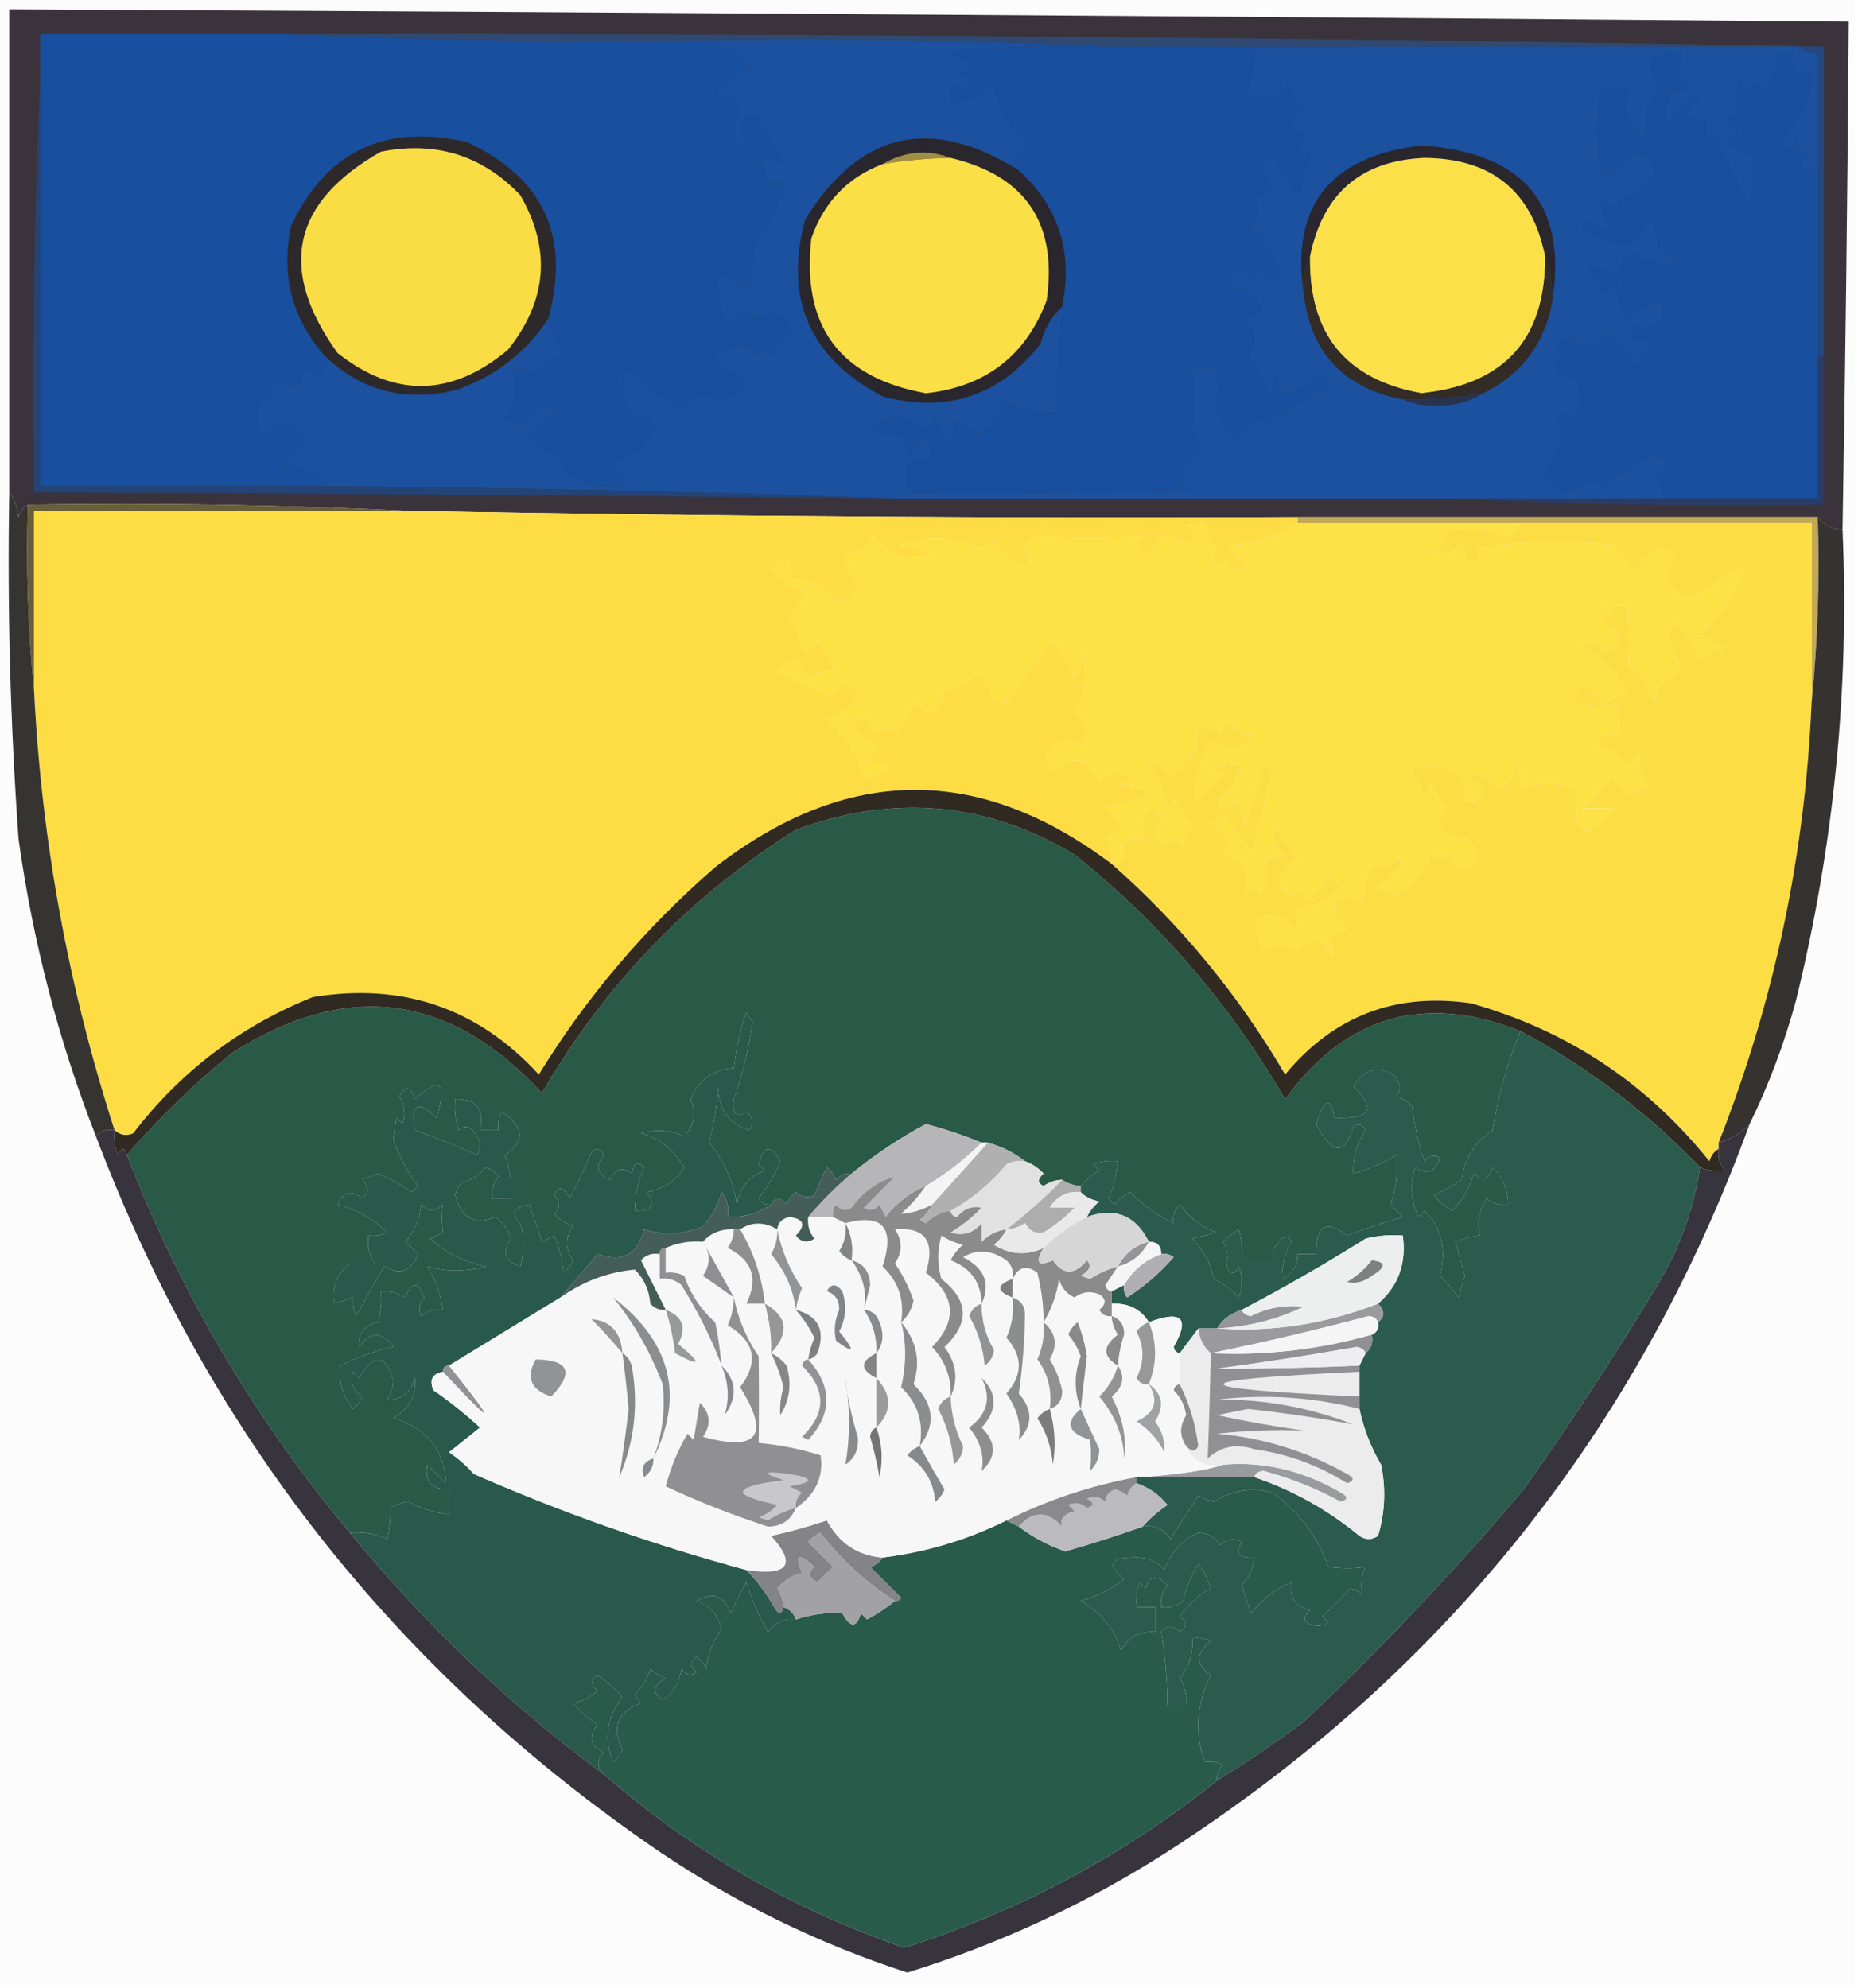 <?xml version="1.0" encoding="UTF-8"?>
<!DOCTYPE svg PUBLIC "-//W3C//DTD SVG 1.1//EN" "http://www.w3.org/Graphics/SVG/1.1/DTD/svg11.dtd">
<svg xmlns="http://www.w3.org/2000/svg" version="1.1" width="300px" height="321px" style="shape-rendering:geometricPrecision; text-rendering:geometricPrecision; image-rendering:optimizeQuality; fill-rule:evenodd; clip-rule:evenodd" xmlns:xlink="http://www.w3.org/1999/xlink">
<g><path style="opacity:0.995" fill="#fcfcfc" d="M -0.5,-0.5 C 99.5,-0.5 199.5,-0.5 299.5,-0.5C 299.5,106.5 299.5,213.5 299.5,320.5C 199.5,320.5 99.5,320.5 -0.5,320.5C -0.5,213.5 -0.5,106.5 -0.5,-0.5 Z"/></g>
<g><path style="opacity:1" fill="#3b333b" d="M 297.5,85.5 C 295.801,85.473 294.467,84.806 293.5,83.5C 265.5,83.5 237.5,83.5 209.5,83.5C 161.827,83.719 114.16,83.385 66.5,82.5C 46.007,81.503 25.34,81.169 4.5,81.5C 3.778,81.918 3.278,82.584 3,83.5C 2.79,81.942 2.29,80.609 1.5,79.5C 1.5,53.5 1.5,27.5 1.5,1.5C 100.502,1.989 199.502,2.655 298.5,3.5C 298.312,30.835 297.978,58.169 297.5,85.5 Z"/></g>
<g><path style="opacity:1" fill="#2f4972" d="M 45.5,5.5 C 128.671,5.388 211.671,6.055 294.5,7.5C 293.167,7.5 291.833,7.5 290.5,7.5C 261.167,7.5 231.833,7.5 202.5,7.5C 194.5,7.5 186.5,7.5 178.5,7.5C 157.34,6.503 136.007,6.169 114.5,6.5C 91.327,6.831 68.327,6.498 45.5,5.5 Z"/></g>
<g><path style="opacity:1" fill="#264680" d="M 290.5,7.5 C 291.833,7.5 293.167,7.5 294.5,7.5C 294.5,24.167 294.5,40.833 294.5,57.5C 294.167,57.5 293.833,57.5 293.5,57.5C 293.5,47.167 293.5,36.833 293.5,26.5C 293.5,20.5 293.5,14.5 293.5,8.5C 292.209,8.737 291.209,8.404 290.5,7.5 Z"/></g>
<g><path style="opacity:1" fill="#1b519f" d="M 114.5,6.5 C 136.007,6.169 157.34,6.503 178.5,7.5C 170.14,7.169 161.807,7.502 153.5,8.5C 154.833,9.167 156.167,9.833 157.5,10.5C 156.624,11.251 155.624,11.751 154.5,12C 156.929,12.451 157.096,13.284 155,14.5C 154.667,14.167 154.333,13.833 154,13.5C 153.517,14.448 153.351,15.448 153.5,16.5C 156.179,16.327 158.513,15.327 160.5,13.5C 161.073,17.24 162.74,20.407 165.5,23C 165.241,24.261 164.574,25.261 163.5,26C 164.056,26.383 164.389,26.883 164.5,27.5C 150.235,18.622 138.735,21.289 130,35.5C 126.597,48.284 130.764,57.784 142.5,64C 152.95,66.739 161.45,63.906 168,55.5C 168.6,53.09 169.766,51.09 171.5,49.5C 171.326,55.46 170.992,61.127 170.5,66.5C 167.398,66.846 164.565,66.179 162,64.5C 160.574,70.396 157.907,71.396 154,67.5C 154.257,72.842 153.257,72.842 151,67.5C 150.612,68.428 149.945,69.095 149,69.5C 146.218,66.915 143.385,66.915 140.5,69.5C 142.108,70.242 143.775,70.409 145.5,70C 146.191,71.067 146.691,72.234 147,73.5C 148.953,69.578 150.119,69.912 150.5,74.5C 149.167,74.5 147.833,74.5 146.5,74.5C 146.5,76.167 146.5,77.833 146.5,79.5C 161.837,79.667 177.17,79.5 192.5,79C 191.572,78.612 190.905,77.945 190.5,77C 191.439,75.056 192.773,73.389 194.5,72C 193.196,71.196 192.529,70.029 192.5,68.5C 193.068,65.588 193.068,62.588 192.5,59.5C 193.833,59.5 195.167,59.5 196.5,59.5C 196.92,61.674 196.92,63.674 196.5,65.5C 197.123,67.71 198.123,69.71 199.5,71.5C 200.382,70.24 201.382,69.074 202.5,68C 203.449,67.383 204.282,67.549 205,68.5C 207.809,66.074 210.975,64.074 214.5,62.5C 214.192,61.692 213.692,61.025 213,60.5C 211.266,62.451 209.099,63.451 206.5,63.5C 206.649,62.448 206.483,61.448 206,60.5C 205.667,61.833 205.333,63.167 205,64.5C 204.363,61.893 203.196,59.56 201.5,57.5C 202.776,55.139 202.442,52.972 200.5,51C 204.23,51.488 204.564,50.155 201.5,47C 197.869,46.794 197.535,45.627 200.5,43.5C 201.167,44.167 201.833,44.833 202.5,45.5C 202.833,44.833 203.167,44.167 203.5,43.5C 204.167,44.167 204.833,44.833 205.5,45.5C 205.833,45.167 206.167,44.833 206.5,44.5C 205.835,41.162 204.168,38.495 201.5,36.5C 203.27,35.18 203.603,33.68 202.5,32C 203.672,31.581 204.672,30.915 205.5,30C 203.164,27.952 203.164,26.118 205.5,24.5C 206.574,26.982 207.908,29.316 209.5,31.5C 210.221,29.314 210.887,27.147 211.5,25C 209.519,24.395 209.185,23.395 210.5,22C 207.956,20.437 207.956,18.937 210.5,17.5C 209.273,16.41 208.44,15.076 208,13.5C 207.667,14.167 207.333,14.833 207,15.5C 205.374,15.146 203.541,15.146 201.5,15.5C 202.092,12.873 202.425,10.206 202.5,7.5C 231.833,7.5 261.167,7.5 290.5,7.5C 291.209,8.404 292.209,8.737 293.5,8.5C 293.5,14.5 293.5,20.5 293.5,26.5C 292.849,27.091 292.182,27.757 291.5,28.5C 290.261,26.993 290.595,25.826 292.5,25C 291.333,24.5 290.5,23.667 290,22.5C 289.331,25.028 288.498,25.028 287.5,22.5C 289.944,19.947 291.611,16.947 292.5,13.5C 292.57,11.334 291.904,11.001 290.5,12.5C 289.571,11.311 289.238,9.978 289.5,8.5C 287.058,8.119 286.391,8.786 287.5,10.5C 286.469,11.7 285.635,13.034 285,14.5C 283.605,13.185 282.605,13.519 282,15.5C 281.667,14.5 281.333,13.5 281,12.5C 280.667,14.833 280.333,17.167 280,19.5C 279.346,18.304 278.846,18.304 278.5,19.5C 281.028,20.517 281.028,21.684 278.5,23C 280.221,23.739 281.887,24.573 283.5,25.5C 282.665,28.14 282.498,30.807 283,33.5C 280.41,29.844 278.41,25.844 277,21.5C 276.667,22.167 276.333,22.833 276,23.5C 275.51,22.207 275.343,20.873 275.5,19.5C 271.865,19.344 271.532,18.178 274.5,16C 274.167,15.833 273.833,15.667 273.5,15.5C 272.01,17.126 270.51,18.792 269,20.5C 268.675,18.447 269.009,16.447 270,14.5C 272.861,14.908 273.028,14.075 270.5,12C 271.337,10.989 271.67,9.822 271.5,8.5C 266.25,8.333 265.25,10.333 268.5,14.5C 267.478,15.354 266.645,16.354 266,17.5C 265.821,19.424 265.654,21.091 265.5,22.5C 262.733,20.37 261.9,17.703 263,14.5C 261.57,14.306 260.07,14.306 258.5,14.5C 257.758,18.942 257.758,23.276 258.5,27.5C 258.833,27.833 259.167,28.167 259.5,28.5C 261.167,27.167 262.833,25.833 264.5,24.5C 268.132,26.353 268.132,28.52 264.5,31C 262.924,31.44 261.59,32.273 260.5,33.5C 259.914,33.291 259.414,32.957 259,32.5C 258.735,34.163 259.235,35.663 260.5,37C 258.865,37.54 257.532,37.04 256.5,35.5C 256.167,35.833 255.833,36.167 255.5,36.5C 257.461,38.113 259.794,39.113 262.5,39.5C 264.638,38.571 265.804,36.904 266,34.5C 267.163,36.285 267.83,38.285 268,40.5C 268.75,41.126 269.584,41.626 270.5,42C 269.333,42.5 268.5,43.333 268,44.5C 267.935,42.117 267.102,41.45 265.5,42.5C 264.121,39.837 262.621,40.504 261,44.5C 255.662,42.026 255.162,43.026 259.5,47.5C 260.192,46.975 260.692,46.308 261,45.5C 261.192,47.577 261.692,49.577 262.5,51.5C 264.302,50.014 266.302,49.014 268.5,48.5C 268.809,52.343 267.309,53.676 264,52.5C 263.134,54.896 263.634,55.563 265.5,54.5C 265.833,55 266.167,55.5 266.5,56C 265.66,57.171 264.827,58.338 264,59.5C 262.914,57.202 261.414,55.202 259.5,53.5C 257.727,56.376 255.893,56.709 254,54.5C 251.756,54.867 251.256,55.867 252.5,57.5C 250.217,59.486 250.884,60.653 254.5,61C 255.797,63.545 255.631,66.045 254,68.5C 253.257,66.355 252.424,66.189 251.5,68C 251.833,69 252.167,70 252.5,71C 251.223,72.888 250.223,74.888 249.5,77C 251.489,80.05 253.823,80.217 256.5,77.5C 257.442,77.608 258.275,77.942 259,78.5C 261.393,76.45 264.059,74.783 267,73.5C 270.097,74.289 270.264,75.456 267.5,77C 268.337,78.011 268.67,79.178 268.5,80.5C 257.167,80.5 245.833,80.5 234.5,80.5C 204.5,80.5 174.5,80.5 144.5,80.5C 114.004,79.407 83.338,78.74 52.5,78.5C 50.779,76.306 48.445,75.139 45.5,75C 46.833,73.667 48.167,72.333 49.5,71C 47.579,67.852 45.413,67.686 43,70.5C 42.5,70 42,69.5 41.5,69C 41.693,67.355 41.86,65.521 42,63.5C 42.718,64.451 43.551,64.617 44.5,64C 43.289,63.107 43.289,62.274 44.5,61.5C 45.736,62.246 47.069,62.579 48.5,62.5C 48.38,59.795 49.38,59.129 51.5,60.5C 52.386,59.675 52.719,58.675 52.5,57.5C 58.342,63.096 65.342,64.929 73.5,63C 79.797,60.87 84.797,57.037 88.5,51.5C 88.84,53.679 89.84,55.512 91.5,57C 89.416,57.778 87.583,58.945 86,60.5C 84.989,59.663 83.822,59.33 82.5,59.5C 84.056,62.45 83.722,65.116 81.5,67.5C 82.698,67.94 83.865,68.273 85,68.5C 86.037,65.616 87.871,64.95 90.5,66.5C 88.521,67.561 86.854,68.894 85.5,70.5C 86.38,71.971 87.714,72.804 89.5,73C 91.975,77.906 95.975,79.572 101.5,78C 100.027,77.29 99.36,76.124 99.5,74.5C 102.101,73.72 104.101,72.054 105.5,69.5C 105.123,67.176 104.123,66.509 102.5,67.5C 100.605,65.133 100.105,62.466 101,59.5C 104,61.833 107,64.167 110,66.5C 111.46,63.79 113.46,63.123 116,64.5C 122,62.833 122,61.167 116,59.5C 115.517,58.552 115.351,57.552 115.5,56.5C 117.06,56.481 118.56,56.148 120,55.5C 120.945,55.905 121.612,56.572 122,57.5C 122.741,56.359 123.575,56.359 124.5,57.5C 125.354,56.052 126.354,54.719 127.5,53.5C 127.167,51.833 126.167,50.833 124.5,50.5C 122.895,51.43 121.395,51.43 120,50.5C 119.311,51.357 118.478,52.023 117.5,52.5C 115.898,49.662 115.398,46.662 116,43.5C 117.337,45.004 119.004,46.004 121,46.5C 121.333,43.833 121.667,41.167 122,38.5C 124.571,36.024 126.071,33.024 126.5,29.5C 125.5,29.5 124.5,29.5 123.5,29.5C 123.185,27.774 123.019,26.108 123,24.5C 123.837,26.007 125.004,26.507 126.5,26C 125.034,24.448 124.034,22.614 123.5,20.5C 121.678,17.801 120.345,17.968 119.5,21C 120.517,22.049 120.684,23.216 120,24.5C 119.535,23.069 118.701,21.902 117.5,21C 120.456,17.868 119.79,15.868 115.5,15C 116.978,12.943 118.978,11.61 121.5,11C 119.408,8.964 117.074,7.464 114.5,6.5 Z"/></g>
<g><path style="opacity:1" fill="#2a262d" d="M 164.5,27.5 C 170.953,33.389 173.286,40.723 171.5,49.5C 169.766,51.09 168.6,53.09 168,55.5C 161.45,63.906 152.95,66.739 142.5,64C 130.764,57.784 126.597,48.284 130,35.5C 138.735,21.289 150.235,18.622 164.5,27.5 Z"/></g>
<g><path style="opacity:1" fill="#a08f42" d="M 153.5,25.5 C 149.802,25.552 146.135,25.886 142.5,26.5C 146.044,24.431 149.71,24.098 153.5,25.5 Z"/></g>
<g><path style="opacity:1" fill="#2a262d" d="M 250.5,49.5 C 250.806,46.615 250.473,43.948 249.5,41.5C 247.409,30.917 240.909,25.583 230,25.5C 219.725,25.933 213.559,31.267 211.5,41.5C 210.539,43.265 210.205,45.265 210.5,47.5C 208.408,33.224 214.741,25.224 229.5,23.5C 246.318,24.622 253.318,33.289 250.5,49.5 Z"/></g>
<g><path style="opacity:1" fill="#fce049" d="M 249.5,41.5 C 249.545,54.794 242.878,62.127 229.5,63.5C 217.327,61.319 211.327,53.985 211.5,41.5C 213.559,31.267 219.725,25.933 230,25.5C 240.909,25.583 247.409,30.917 249.5,41.5 Z"/></g>
<g><path style="opacity:1" fill="#184f9f" d="M 45.5,5.5 C 68.327,6.498 91.327,6.831 114.5,6.5C 117.074,7.464 119.408,8.964 121.5,11C 118.978,11.61 116.978,12.943 115.5,15C 119.79,15.868 120.456,17.868 117.5,21C 118.701,21.902 119.535,23.069 120,24.5C 120.684,23.216 120.517,22.049 119.5,21C 120.345,17.968 121.678,17.801 123.5,20.5C 124.034,22.614 125.034,24.448 126.5,26C 125.004,26.507 123.837,26.007 123,24.5C 123.019,26.108 123.185,27.774 123.5,29.5C 124.5,29.5 125.5,29.5 126.5,29.5C 126.071,33.024 124.571,36.024 122,38.5C 121.667,41.167 121.333,43.833 121,46.5C 119.004,46.004 117.337,45.004 116,43.5C 115.398,46.662 115.898,49.662 117.5,52.5C 118.478,52.023 119.311,51.357 120,50.5C 121.395,51.43 122.895,51.43 124.5,50.5C 126.167,50.833 127.167,51.833 127.5,53.5C 126.354,54.719 125.354,56.052 124.5,57.5C 123.575,56.359 122.741,56.359 122,57.5C 121.612,56.572 120.945,55.905 120,55.5C 118.56,56.148 117.06,56.481 115.5,56.5C 115.351,57.552 115.517,58.552 116,59.5C 122,61.167 122,62.833 116,64.5C 113.46,63.123 111.46,63.79 110,66.5C 107,64.167 104,61.833 101,59.5C 100.105,62.466 100.605,65.133 102.5,67.5C 104.123,66.509 105.123,67.176 105.5,69.5C 104.101,72.054 102.101,73.72 99.5,74.5C 99.36,76.124 100.027,77.29 101.5,78C 95.975,79.572 91.975,77.906 89.5,73C 87.714,72.804 86.38,71.971 85.5,70.5C 86.854,68.894 88.521,67.561 90.5,66.5C 87.871,64.95 86.037,65.616 85,68.5C 83.865,68.273 82.698,67.94 81.5,67.5C 83.722,65.116 84.056,62.45 82.5,59.5C 83.822,59.33 84.989,59.663 86,60.5C 87.583,58.945 89.416,57.778 91.5,57C 89.84,55.512 88.84,53.679 88.5,51.5C 92.136,38.277 87.803,28.777 75.5,23C 62.218,19.894 52.718,24.394 47,36.5C 45.338,44.483 47.172,51.483 52.5,57.5C 52.719,58.675 52.386,59.675 51.5,60.5C 49.38,59.129 48.38,59.795 48.5,62.5C 47.069,62.579 45.736,62.246 44.5,61.5C 43.289,62.274 43.289,63.107 44.5,64C 43.551,64.617 42.718,64.451 42,63.5C 41.86,65.521 41.693,67.355 41.5,69C 42,69.5 42.5,70 43,70.5C 45.413,67.686 47.579,67.852 49.5,71C 48.167,72.333 46.833,73.667 45.5,75C 48.445,75.139 50.779,76.306 52.5,78.5C 37.167,78.5 21.833,78.5 6.5,78.5C 6.5,56.5 6.5,34.5 6.5,12.5C 6.5,10.167 6.5,7.833 6.5,5.5C 19.5,5.5 32.5,5.5 45.5,5.5 Z"/></g>
<g><path style="opacity:1" fill="#fadf47" d="M 153.5,25.5 C 165.618,28.385 170.784,36.052 169,48.5C 165.639,57.445 159.139,62.445 149.5,63.5C 135.568,60.986 129.402,52.653 131,38.5C 133.012,32.656 136.846,28.656 142.5,26.5C 146.135,25.886 149.802,25.552 153.5,25.5 Z"/></g>
<g><path style="opacity:1" fill="#332b26" d="M 211.5,41.5 C 211.327,53.985 217.327,61.319 229.5,63.5C 242.878,62.127 249.545,54.794 249.5,41.5C 250.473,43.948 250.806,46.615 250.5,49.5C 249.049,55.946 245.383,60.613 239.5,63.5C 235.202,64.2 230.869,64.533 226.5,64.5C 217.011,62.679 211.678,57.013 210.5,47.5C 210.205,45.265 210.539,43.265 211.5,41.5 Z"/></g>
<g><path style="opacity:1" fill="#2d282a" d="M 88.5,51.5 C 84.797,57.037 79.797,60.87 73.5,63C 65.342,64.929 58.342,63.096 52.5,57.5C 47.172,51.483 45.338,44.483 47,36.5C 52.718,24.394 62.218,19.894 75.5,23C 87.803,28.777 92.136,38.277 88.5,51.5 Z"/></g>
<g><path style="opacity:1" fill="#fadc45" d="M 61.5,24.5 C 70.36,22.742 77.86,25.076 84,31.5C 89.038,40.216 88.372,48.549 82,56.5C 72.865,64.101 63.698,64.267 54.5,57C 44.784,43.489 47.117,32.656 61.5,24.5 Z"/></g>
<g><path style="opacity:1" fill="#184f9f" d="M 293.5,26.5 C 293.5,36.833 293.5,47.167 293.5,57.5C 293.5,65.167 293.5,72.833 293.5,80.5C 285.167,80.5 276.833,80.5 268.5,80.5C 268.67,79.178 268.337,78.011 267.5,77C 270.264,75.456 270.097,74.289 267,73.5C 264.059,74.783 261.393,76.45 259,78.5C 258.275,77.942 257.442,77.608 256.5,77.5C 253.823,80.217 251.489,80.05 249.5,77C 250.223,74.888 251.223,72.888 252.5,71C 252.167,70 251.833,69 251.5,68C 252.424,66.189 253.257,66.355 254,68.5C 255.631,66.045 255.797,63.545 254.5,61C 250.884,60.653 250.217,59.486 252.5,57.5C 251.256,55.867 251.756,54.867 254,54.5C 255.893,56.709 257.727,56.376 259.5,53.5C 261.414,55.202 262.914,57.202 264,59.5C 264.827,58.338 265.66,57.171 266.5,56C 266.167,55.5 265.833,55 265.5,54.5C 263.634,55.563 263.134,54.896 264,52.5C 267.309,53.676 268.809,52.343 268.5,48.5C 266.302,49.014 264.302,50.014 262.5,51.5C 261.692,49.577 261.192,47.577 261,45.5C 260.692,46.308 260.192,46.975 259.5,47.5C 255.162,43.026 255.662,42.026 261,44.5C 262.621,40.504 264.121,39.837 265.5,42.5C 267.102,41.45 267.935,42.117 268,44.5C 268.5,43.333 269.333,42.5 270.5,42C 269.584,41.626 268.75,41.126 268,40.5C 267.83,38.285 267.163,36.285 266,34.5C 265.804,36.904 264.638,38.571 262.5,39.5C 259.794,39.113 257.461,38.113 255.5,36.5C 255.833,36.167 256.167,35.833 256.5,35.5C 257.532,37.04 258.865,37.54 260.5,37C 259.235,35.663 258.735,34.163 259,32.5C 259.414,32.957 259.914,33.291 260.5,33.5C 261.59,32.273 262.924,31.44 264.5,31C 268.132,28.52 268.132,26.353 264.5,24.5C 262.833,25.833 261.167,27.167 259.5,28.5C 259.167,28.167 258.833,27.833 258.5,27.5C 257.758,23.276 257.758,18.942 258.5,14.5C 260.07,14.306 261.57,14.306 263,14.5C 261.9,17.703 262.733,20.37 265.5,22.5C 265.654,21.091 265.821,19.424 266,17.5C 266.645,16.354 267.478,15.354 268.5,14.5C 265.25,10.333 266.25,8.333 271.5,8.5C 271.67,9.822 271.337,10.989 270.5,12C 273.028,14.075 272.861,14.908 270,14.5C 269.009,16.447 268.675,18.447 269,20.5C 270.51,18.792 272.01,17.126 273.5,15.5C 273.833,15.667 274.167,15.833 274.5,16C 271.532,18.178 271.865,19.344 275.5,19.5C 275.343,20.873 275.51,22.207 276,23.5C 276.333,22.833 276.667,22.167 277,21.5C 278.41,25.844 280.41,29.844 283,33.5C 282.498,30.807 282.665,28.14 283.5,25.5C 281.887,24.573 280.221,23.739 278.5,23C 281.028,21.684 281.028,20.517 278.5,19.5C 278.846,18.304 279.346,18.304 280,19.5C 280.333,17.167 280.667,14.833 281,12.5C 281.333,13.5 281.667,14.5 282,15.5C 282.605,13.519 283.605,13.185 285,14.5C 285.635,13.034 286.469,11.7 287.5,10.5C 286.391,8.786 287.058,8.119 289.5,8.5C 289.238,9.978 289.571,11.311 290.5,12.5C 291.904,11.001 292.57,11.334 292.5,13.5C 291.611,16.947 289.944,19.947 287.5,22.5C 288.498,25.028 289.331,25.028 290,22.5C 290.5,23.667 291.333,24.5 292.5,25C 290.595,25.826 290.261,26.993 291.5,28.5C 292.182,27.757 292.849,27.091 293.5,26.5 Z"/></g>
<g><path style="opacity:1" fill="#244376" d="M 6.5,12.5 C 6.5,34.5 6.5,56.5 6.5,78.5C 21.833,78.5 37.167,78.5 52.5,78.5C 83.338,78.74 114.004,79.407 144.5,80.5C 98.168,80.053 51.834,79.719 5.5,79.5C 5.169,56.994 5.503,34.66 6.5,12.5 Z"/></g>
<g><path style="opacity:1" fill="#29334d" d="M 239.5,63.5 C 237.152,64.952 234.486,65.618 231.5,65.5C 229.631,65.493 227.964,65.16 226.5,64.5C 230.869,64.533 235.202,64.2 239.5,63.5 Z"/></g>
<g><path style="opacity:1" fill="#184f9f" d="M 178.5,7.5 C 186.5,7.5 194.5,7.5 202.5,7.5C 202.425,10.206 202.092,12.873 201.5,15.5C 203.541,15.146 205.374,15.146 207,15.5C 207.333,14.833 207.667,14.167 208,13.5C 208.44,15.076 209.273,16.41 210.5,17.5C 207.956,18.937 207.956,20.437 210.5,22C 209.185,23.395 209.519,24.395 211.5,25C 210.887,27.147 210.221,29.314 209.5,31.5C 207.908,29.316 206.574,26.982 205.5,24.5C 203.164,26.118 203.164,27.952 205.5,30C 204.672,30.915 203.672,31.581 202.5,32C 203.603,33.68 203.27,35.18 201.5,36.5C 204.168,38.495 205.835,41.162 206.5,44.5C 206.167,44.833 205.833,45.167 205.5,45.5C 204.833,44.833 204.167,44.167 203.5,43.5C 203.167,44.167 202.833,44.833 202.5,45.5C 201.833,44.833 201.167,44.167 200.5,43.5C 197.535,45.627 197.869,46.794 201.5,47C 204.564,50.155 204.23,51.488 200.5,51C 202.442,52.972 202.776,55.139 201.5,57.5C 203.196,59.56 204.363,61.893 205,64.5C 205.333,63.167 205.667,61.833 206,60.5C 206.483,61.448 206.649,62.448 206.5,63.5C 209.099,63.451 211.266,62.451 213,60.5C 213.692,61.025 214.192,61.692 214.5,62.5C 210.975,64.074 207.809,66.074 205,68.5C 204.282,67.549 203.449,67.383 202.5,68C 201.382,69.074 200.382,70.24 199.5,71.5C 198.123,69.71 197.123,67.71 196.5,65.5C 196.92,63.674 196.92,61.674 196.5,59.5C 195.167,59.5 193.833,59.5 192.5,59.5C 193.068,62.588 193.068,65.588 192.5,68.5C 192.529,70.029 193.196,71.196 194.5,72C 192.773,73.389 191.439,75.056 190.5,77C 190.905,77.945 191.572,78.612 192.5,79C 177.17,79.5 161.837,79.667 146.5,79.5C 146.5,77.833 146.5,76.167 146.5,74.5C 147.833,74.5 149.167,74.5 150.5,74.5C 150.119,69.912 148.953,69.578 147,73.5C 146.691,72.234 146.191,71.067 145.5,70C 143.775,70.409 142.108,70.242 140.5,69.5C 143.385,66.915 146.218,66.915 149,69.5C 149.945,69.095 150.612,68.428 151,67.5C 153.257,72.842 154.257,72.842 154,67.5C 157.907,71.396 160.574,70.396 162,64.5C 164.565,66.179 167.398,66.846 170.5,66.5C 170.992,61.127 171.326,55.46 171.5,49.5C 173.286,40.723 170.953,33.389 164.5,27.5C 164.389,26.883 164.056,26.383 163.5,26C 164.574,25.261 165.241,24.261 165.5,23C 162.74,20.407 161.073,17.24 160.5,13.5C 158.513,15.327 156.179,16.327 153.5,16.5C 153.351,15.448 153.517,14.448 154,13.5C 154.333,13.833 154.667,14.167 155,14.5C 157.096,13.284 156.929,12.451 154.5,12C 155.624,11.751 156.624,11.251 157.5,10.5C 156.167,9.833 154.833,9.167 153.5,8.5C 161.807,7.502 170.14,7.169 178.5,7.5 Z"/></g>
<g><path style="opacity:1" fill="#2a3d67" d="M 293.5,57.5 C 293.833,57.5 294.167,57.5 294.5,57.5C 294.5,65.5 294.5,73.5 294.5,81.5C 274.326,81.831 254.326,81.497 234.5,80.5C 245.833,80.5 257.167,80.5 268.5,80.5C 276.833,80.5 285.167,80.5 293.5,80.5C 293.5,72.833 293.5,65.167 293.5,57.5 Z"/></g>
<g><path style="opacity:1" fill="#c1a956" d="M 209.5,84.5 C 209.5,84.167 209.5,83.833 209.5,83.5C 237.5,83.5 265.5,83.5 293.5,83.5C 293.827,93.681 293.494,103.681 292.5,113.5C 292.5,103.833 292.5,94.167 292.5,84.5C 276.833,84.5 261.167,84.5 245.5,84.5C 233.5,84.5 221.5,84.5 209.5,84.5 Z"/></g>
<g><path style="opacity:1" fill="#685e38" d="M 4.5,81.5 C 25.34,81.169 46.007,81.503 66.5,82.5C 46.167,82.5 25.833,82.5 5.5,82.5C 5.5,92.167 5.5,101.833 5.5,111.5C 4.506,101.681 4.173,91.681 4.5,81.5 Z"/></g>
<g><path style="opacity:1" fill="#fde145" d="M 209.5,84.5 C 221.5,84.5 233.5,84.5 245.5,84.5C 245.189,85.478 244.522,86.144 243.5,86.5C 240.242,85.583 236.909,85.249 233.5,85.5C 233.64,87.124 232.973,88.29 231.5,89C 233.433,89.783 234.933,89.283 236,87.5C 236.483,88.448 236.649,89.448 236.5,90.5C 238.942,90.881 239.609,90.214 238.5,88.5C 245.811,87.335 253.144,87.169 260.5,88C 261.772,89.307 262.772,90.807 263.5,92.5C 264.791,90.903 266.291,89.57 268,88.5C 269.059,88.63 269.892,89.13 270.5,90C 268.017,92.796 268.683,94.963 272.5,96.5C 275.501,95.335 278.168,93.668 280.5,91.5C 280.833,91.833 281.167,92.167 281.5,92.5C 279.885,96.363 277.552,99.696 274.5,102.5C 275.833,103.167 277.167,103.833 278.5,104.5C 278.154,105.696 277.654,105.696 277,104.5C 276.311,105.357 275.478,106.023 274.5,106.5C 273.718,103.924 272.218,101.924 270,100.5C 269.161,103.14 269.661,105.473 271.5,107.5C 270.653,108.845 269.487,109.845 268,110.5C 267.667,111.5 267.333,112.5 267,113.5C 266.482,110.977 265.148,108.977 263,107.5C 262.872,104.486 262.872,101.486 263,98.5C 261.605,97.185 260.605,97.519 260,99.5C 258.753,97.119 258.42,97.453 259,100.5C 262.124,102.347 262.124,104.013 259,105.5C 258.174,103.595 257.007,103.261 255.5,104.5C 258.837,106.146 261.17,108.646 262.5,112C 261.234,112.309 260.067,112.809 259,113.5C 258.009,112.061 256.676,111.061 255,110.5C 254.517,111.448 254.351,112.448 254.5,113.5C 256.752,114.333 258.919,114.333 261,113.5C 261.494,115.134 261.66,116.801 261.5,118.5C 259.897,118.312 258.563,118.812 257.5,120C 259.564,120.653 261.231,121.82 262.5,123.5C 263.478,123.023 264.311,122.357 265,121.5C 264.206,123.486 264.706,125.319 266.5,127C 265.234,127.309 264.067,127.809 263,128.5C 262.333,127.167 261.333,126.167 260,125.5C 258.685,127.316 257.185,128.983 255.5,130.5C 257.167,130.5 258.833,130.5 260.5,130.5C 256.088,136.206 254.088,135.206 254.5,127.5C 251.5,126.167 248.5,126.167 245.5,127.5C 245.785,125.712 245.452,124.045 244.5,122.5C 244.851,124.203 244.184,125.87 242.5,127.5C 241.167,126.5 239.833,125.5 238.5,124.5C 238.167,124.833 237.833,125.167 237.5,125.5C 240.413,127.901 240.079,129.234 236.5,129.5C 236.714,127.856 236.38,126.356 235.5,125C 233.118,123.588 230.784,123.254 228.5,124C 227.167,125.84 227.334,126.34 229,125.5C 229.419,129.852 230.086,130.185 231,126.5C 231.635,127.966 232.469,129.3 233.5,130.5C 232.167,131.833 232.167,133.167 233.5,134.5C 234.698,134.94 235.865,135.273 237,135.5C 239.052,137.52 238.885,139.187 236.5,140.5C 235.201,139.91 234.368,138.91 234,137.5C 233,138.833 232,138.833 231,137.5C 230.058,140.601 228.224,142.934 225.5,144.5C 221.647,143.496 221.647,142.662 225.5,142C 225.167,141.667 224.833,141.333 224.5,141C 225.956,140.577 226.456,139.744 226,138.5C 224.561,140.014 223.061,140.347 221.5,139.5C 220.692,141.423 220.192,143.423 220,145.5C 218.701,145.034 217.201,145.034 215.5,145.5C 215.227,147.451 215.893,148.951 217.5,150C 216.376,150.249 215.376,150.749 214.5,151.5C 215.326,152.451 215.492,153.451 215,154.5C 213.386,151.398 211.553,151.064 209.5,153.5C 207.629,152.233 205.796,152.233 204,153.5C 203.212,151.835 202.878,150.169 203,148.5C 205.585,147.115 207.585,147.782 209,150.5C 209.49,149.207 209.657,147.873 209.5,146.5C 212.358,146.405 214.691,145.238 216.5,143C 215.975,142.308 215.308,141.808 214.5,141.5C 213.52,142.981 212.353,144.315 211,145.5C 210.667,144.833 210.333,144.167 210,143.5C 208.455,144.821 207.289,144.488 206.5,142.5C 207.115,140.884 208.115,139.551 209.5,138.5C 208.139,136.972 206.972,135.305 206,133.5C 205.217,135.433 205.717,136.933 207.5,138C 206.552,138.483 205.552,138.649 204.5,138.5C 204.799,140.604 204.466,142.604 203.5,144.5C 202.575,143.359 201.741,143.359 201,144.5C 201.195,142.874 201.195,141.207 201,139.5C 199.933,138.809 198.766,138.309 197.5,138C 198.584,135.81 197.917,134.144 195.5,133C 196.416,132.626 197.25,132.126 198,131.5C 198.923,133.924 200.423,135.924 202.5,137.5C 203.298,132.92 204.298,128.42 205.5,124C 204.517,123.409 203.85,123.743 203.5,125C 202.744,127.856 201.911,130.689 201,133.5C 200.781,132.062 200.281,130.729 199.5,129.5C 198.391,130.59 197.391,130.59 196.5,129.5C 198.503,127.867 199.836,125.867 200.5,123.5C 198.801,123.34 197.134,123.506 195.5,124C 196.167,124.333 196.833,124.667 197.5,125C 196.062,126.569 194.562,128.069 193,129.5C 192.886,126.008 193.72,122.674 195.5,119.5C 197.964,121.596 200.297,121.263 202.5,118.5C 200.981,119.017 199.648,118.35 198.5,116.5C 197.808,117.025 197.308,117.692 197,118.5C 193.644,116.735 192.477,117.402 193.5,120.5C 192.214,122.29 190.714,123.957 189,125.5C 188.009,124.061 186.676,123.061 185,122.5C 186.384,124.56 187.551,127.227 188.5,130.5C 189.192,129.975 189.692,129.308 190,128.5C 190.199,130.402 191.033,131.902 192.5,133C 191.809,134.067 191.309,135.234 191,136.5C 189.887,135.289 188.72,135.289 187.5,136.5C 186.355,135.224 186.355,133.891 187.5,132.5C 187.167,131.5 186.5,130.833 185.5,130.5C 184.548,132.045 184.215,133.712 184.5,135.5C 181.477,135.105 180.477,136.105 181.5,138.5C 181.043,139.298 180.376,139.631 179.5,139.5C 179.714,137.856 179.38,136.356 178.5,135C 179.624,134.751 180.624,134.251 181.5,133.5C 180.313,132.481 179.313,131.314 178.5,130C 180.9,129.814 183.234,129.314 185.5,128.5C 185.333,128.167 185.167,127.833 185,127.5C 183.68,127.201 182.18,127.034 180.5,127C 183.028,126.002 183.028,125.169 180.5,124.5C 179.328,124.919 178.328,125.585 177.5,126.5C 175.771,122.367 173.271,121.701 170,124.5C 168.521,123.127 168.688,121.627 170.5,120C 171.899,119.405 173.232,119.572 174.5,120.5C 175.893,118.326 175.56,116.493 173.5,115C 175.183,112.406 175.683,109.239 175,105.5C 174.781,106.938 174.281,108.271 173.5,109.5C 172.59,107.345 171.423,105.345 170,103.5C 167.221,106.772 164.721,110.105 162.5,113.5C 161.558,113.392 160.725,113.059 160,112.5C 159.71,110.956 159.044,109.623 158,108.5C 156.47,109.92 154.637,110.92 152.5,111.5C 151.759,115.185 150.259,115.851 148,113.5C 146.748,115.001 145.748,116.668 145,118.5C 143.887,117.289 142.72,117.289 141.5,118.5C 140.332,115.531 138.999,115.198 137.5,117.5C 138.833,118.5 140.167,119.5 141.5,120.5C 141.023,121.478 140.357,122.311 139.5,123C 144.734,123.547 144.734,124.38 139.5,125.5C 138.554,122.017 136.554,118.851 133.5,116C 135.441,115.811 137.108,114.478 138.5,112C 136.987,109.977 135.654,110.144 134.5,112.5C 131.804,111.45 128.804,110.116 125.5,108.5C 127.816,105.573 129.316,105.907 130,109.5C 131.356,108.62 132.856,108.286 134.5,108.5C 134.271,106.567 133.438,104.9 132,103.5C 131.333,104.167 130.667,104.833 130,105.5C 129.55,103.481 128.717,101.648 127.5,100C 128.376,98.414 129.376,96.914 130.5,95.5C 129.738,95.089 128.738,94.923 127.5,95C 126.833,93.667 125.833,92.667 124.5,92C 126.875,89.593 127.875,90.093 127.5,93.5C 130.804,93.3 133.304,94.634 135,97.5C 136.882,97.312 138.048,96.312 138.5,94.5C 137.453,92.944 136.786,91.277 136.5,89.5C 138.592,89.439 140.092,88.439 141,86.5C 143.479,89.827 146.645,90.827 150.5,89.5C 148.922,88.702 147.256,88.202 145.5,88C 149.867,86.591 154.034,86.757 158,88.5C 158.873,88.264 159.707,87.931 160.5,87.5C 161.738,89.637 163.571,90.971 166,91.5C 166.492,90.451 166.326,89.451 165.5,88.5C 165.833,87.5 166.5,86.833 167.5,86.5C 173.421,87.114 179.088,87.114 184.5,86.5C 184.094,88.109 184.094,89.442 184.5,90.5C 185.5,89.167 186.5,87.833 187.5,86.5C 189.235,87.057 190.902,87.39 192.5,87.5C 193.604,86.369 193.271,85.535 191.5,85C 192.448,84.517 193.448,84.35 194.5,84.5C 194.48,86.143 195.147,87.476 196.5,88.5C 195.109,90.936 195.609,91.603 198,90.5C 198.725,92.158 199.892,92.658 201.5,92C 200.364,90.47 199.364,89.137 198.5,88C 202.614,87.885 206.281,86.718 209.5,84.5 Z"/></g>
<g><path style="opacity:1" fill="#fddd43" d="M 66.5,82.5 C 114.16,83.385 161.827,83.719 209.5,83.5C 209.5,83.833 209.5,84.167 209.5,84.5C 206.281,86.718 202.614,87.885 198.5,88C 199.364,89.137 200.364,90.47 201.5,92C 199.892,92.658 198.725,92.158 198,90.5C 195.609,91.603 195.109,90.936 196.5,88.5C 195.147,87.476 194.48,86.143 194.5,84.5C 193.448,84.35 192.448,84.517 191.5,85C 193.271,85.535 193.604,86.369 192.5,87.5C 190.902,87.39 189.235,87.057 187.5,86.5C 186.5,87.833 185.5,89.167 184.5,90.5C 184.094,89.442 184.094,88.109 184.5,86.5C 179.088,87.114 173.421,87.114 167.5,86.5C 166.5,86.833 165.833,87.5 165.5,88.5C 166.326,89.451 166.492,90.451 166,91.5C 163.571,90.971 161.738,89.637 160.5,87.5C 159.707,87.931 158.873,88.264 158,88.5C 154.034,86.757 149.867,86.591 145.5,88C 147.256,88.202 148.922,88.702 150.5,89.5C 146.645,90.827 143.479,89.827 141,86.5C 140.092,88.439 138.592,89.439 136.5,89.5C 136.786,91.277 137.453,92.944 138.5,94.5C 138.048,96.312 136.882,97.312 135,97.5C 133.304,94.634 130.804,93.3 127.5,93.5C 127.875,90.093 126.875,89.593 124.5,92C 125.833,92.667 126.833,93.667 127.5,95C 128.738,94.923 129.738,95.089 130.5,95.5C 129.376,96.914 128.376,98.414 127.5,100C 128.717,101.648 129.55,103.481 130,105.5C 130.667,104.833 131.333,104.167 132,103.5C 133.438,104.9 134.271,106.567 134.5,108.5C 132.856,108.286 131.356,108.62 130,109.5C 129.316,105.907 127.816,105.573 125.5,108.5C 128.804,110.116 131.804,111.45 134.5,112.5C 135.654,110.144 136.987,109.977 138.5,112C 137.108,114.478 135.441,115.811 133.5,116C 136.554,118.851 138.554,122.017 139.5,125.5C 144.734,124.38 144.734,123.547 139.5,123C 140.357,122.311 141.023,121.478 141.5,120.5C 140.167,119.5 138.833,118.5 137.5,117.5C 138.999,115.198 140.332,115.531 141.5,118.5C 142.72,117.289 143.887,117.289 145,118.5C 145.748,116.668 146.748,115.001 148,113.5C 150.259,115.851 151.759,115.185 152.5,111.5C 154.637,110.92 156.47,109.92 158,108.5C 159.044,109.623 159.71,110.956 160,112.5C 160.725,113.059 161.558,113.392 162.5,113.5C 164.721,110.105 167.221,106.772 170,103.5C 171.423,105.345 172.59,107.345 173.5,109.5C 174.281,108.271 174.781,106.938 175,105.5C 175.683,109.239 175.183,112.406 173.5,115C 175.56,116.493 175.893,118.326 174.5,120.5C 173.232,119.572 171.899,119.405 170.5,120C 168.688,121.627 168.521,123.127 170,124.5C 173.271,121.701 175.771,122.367 177.5,126.5C 178.328,125.585 179.328,124.919 180.5,124.5C 183.028,125.169 183.028,126.002 180.5,127C 182.18,127.034 183.68,127.201 185,127.5C 185.167,127.833 185.333,128.167 185.5,128.5C 183.234,129.314 180.9,129.814 178.5,130C 179.313,131.314 180.313,132.481 181.5,133.5C 180.624,134.251 179.624,134.751 178.5,135C 179.38,136.356 179.714,137.856 179.5,139.5C 158.101,123.386 136.768,123.553 115.5,140C 104.221,149.773 94.721,160.94 87,173.5C 77.164,162.776 64.998,158.61 50.5,161C 38.82,165.68 29.153,173.013 21.5,183C 20.423,183.47 19.423,183.303 18.5,182.5C 11.045,159.442 6.712,135.775 5.5,111.5C 5.5,101.833 5.5,92.167 5.5,82.5C 25.833,82.5 46.167,82.5 66.5,82.5 Z"/></g>
<g><path style="opacity:1" fill="#fddd44" d="M 245.5,84.5 C 261.167,84.5 276.833,84.5 292.5,84.5C 292.5,94.167 292.5,103.833 292.5,113.5C 291.448,138.096 286.448,161.763 277.5,184.5C 277.5,184.833 277.5,185.167 277.5,185.5C 276.778,185.918 276.278,186.584 276,187.5C 265.853,174.85 253.019,166.35 237.5,162C 225.313,160.228 215.313,164.061 207.5,173.5C 199.972,160.642 190.639,149.309 179.5,139.5C 180.376,139.631 181.043,139.298 181.5,138.5C 180.477,136.105 181.477,135.105 184.5,135.5C 184.215,133.712 184.548,132.045 185.5,130.5C 186.5,130.833 187.167,131.5 187.5,132.5C 186.355,133.891 186.355,135.224 187.5,136.5C 188.72,135.289 189.887,135.289 191,136.5C 191.309,135.234 191.809,134.067 192.5,133C 191.033,131.902 190.199,130.402 190,128.5C 189.692,129.308 189.192,129.975 188.5,130.5C 187.551,127.227 186.384,124.56 185,122.5C 186.676,123.061 188.009,124.061 189,125.5C 190.714,123.957 192.214,122.29 193.5,120.5C 192.477,117.402 193.644,116.735 197,118.5C 197.308,117.692 197.808,117.025 198.5,116.5C 199.648,118.35 200.981,119.017 202.5,118.5C 200.297,121.263 197.964,121.596 195.5,119.5C 193.72,122.674 192.886,126.008 193,129.5C 194.562,128.069 196.062,126.569 197.5,125C 196.833,124.667 196.167,124.333 195.5,124C 197.134,123.506 198.801,123.34 200.5,123.5C 199.836,125.867 198.503,127.867 196.5,129.5C 197.391,130.59 198.391,130.59 199.5,129.5C 200.281,130.729 200.781,132.062 201,133.5C 201.911,130.689 202.744,127.856 203.5,125C 203.85,123.743 204.517,123.409 205.5,124C 204.298,128.42 203.298,132.92 202.5,137.5C 200.423,135.924 198.923,133.924 198,131.5C 197.25,132.126 196.416,132.626 195.5,133C 197.917,134.144 198.584,135.81 197.5,138C 198.766,138.309 199.933,138.809 201,139.5C 201.195,141.207 201.195,142.874 201,144.5C 201.741,143.359 202.575,143.359 203.5,144.5C 204.466,142.604 204.799,140.604 204.5,138.5C 205.552,138.649 206.552,138.483 207.5,138C 205.717,136.933 205.217,135.433 206,133.5C 206.972,135.305 208.139,136.972 209.5,138.5C 208.115,139.551 207.115,140.884 206.5,142.5C 207.289,144.488 208.455,144.821 210,143.5C 210.333,144.167 210.667,144.833 211,145.5C 212.353,144.315 213.52,142.981 214.5,141.5C 215.308,141.808 215.975,142.308 216.5,143C 214.691,145.238 212.358,146.405 209.5,146.5C 209.657,147.873 209.49,149.207 209,150.5C 207.585,147.782 205.585,147.115 203,148.5C 202.878,150.169 203.212,151.835 204,153.5C 205.796,152.233 207.629,152.233 209.5,153.5C 211.553,151.064 213.386,151.398 215,154.5C 215.492,153.451 215.326,152.451 214.5,151.5C 215.376,150.749 216.376,150.249 217.5,150C 215.893,148.951 215.227,147.451 215.5,145.5C 217.201,145.034 218.701,145.034 220,145.5C 220.192,143.423 220.692,141.423 221.5,139.5C 223.061,140.347 224.561,140.014 226,138.5C 226.456,139.744 225.956,140.577 224.5,141C 224.833,141.333 225.167,141.667 225.5,142C 221.647,142.662 221.647,143.496 225.5,144.5C 228.224,142.934 230.058,140.601 231,137.5C 232,138.833 233,138.833 234,137.5C 234.368,138.91 235.201,139.91 236.5,140.5C 238.885,139.187 239.052,137.52 237,135.5C 235.865,135.273 234.698,134.94 233.5,134.5C 232.167,133.167 232.167,131.833 233.5,130.5C 232.469,129.3 231.635,127.966 231,126.5C 230.086,130.185 229.419,129.852 229,125.5C 227.334,126.34 227.167,125.84 228.5,124C 230.784,123.254 233.118,123.588 235.5,125C 236.38,126.356 236.714,127.856 236.5,129.5C 240.079,129.234 240.413,127.901 237.5,125.5C 237.833,125.167 238.167,124.833 238.5,124.5C 239.833,125.5 241.167,126.5 242.5,127.5C 244.184,125.87 244.851,124.203 244.5,122.5C 245.452,124.045 245.785,125.712 245.5,127.5C 248.5,126.167 251.5,126.167 254.5,127.5C 254.088,135.206 256.088,136.206 260.5,130.5C 258.833,130.5 257.167,130.5 255.5,130.5C 257.185,128.983 258.685,127.316 260,125.5C 261.333,126.167 262.333,127.167 263,128.5C 264.067,127.809 265.234,127.309 266.5,127C 264.706,125.319 264.206,123.486 265,121.5C 264.311,122.357 263.478,123.023 262.5,123.5C 261.231,121.82 259.564,120.653 257.5,120C 258.563,118.812 259.897,118.312 261.5,118.5C 261.66,116.801 261.494,115.134 261,113.5C 258.919,114.333 256.752,114.333 254.5,113.5C 254.351,112.448 254.517,111.448 255,110.5C 256.676,111.061 258.009,112.061 259,113.5C 260.067,112.809 261.234,112.309 262.5,112C 261.17,108.646 258.837,106.146 255.5,104.5C 257.007,103.261 258.174,103.595 259,105.5C 262.124,104.013 262.124,102.347 259,100.5C 258.42,97.453 258.753,97.119 260,99.5C 260.605,97.519 261.605,97.185 263,98.5C 262.872,101.486 262.872,104.486 263,107.5C 265.148,108.977 266.482,110.977 267,113.5C 267.333,112.5 267.667,111.5 268,110.5C 269.487,109.845 270.653,108.845 271.5,107.5C 269.661,105.473 269.161,103.14 270,100.5C 272.218,101.924 273.718,103.924 274.5,106.5C 275.478,106.023 276.311,105.357 277,104.5C 277.654,105.696 278.154,105.696 278.5,104.5C 277.167,103.833 275.833,103.167 274.5,102.5C 277.552,99.696 279.885,96.363 281.5,92.5C 281.167,92.167 280.833,91.833 280.5,91.5C 278.168,93.668 275.501,95.335 272.5,96.5C 268.683,94.963 268.017,92.796 270.5,90C 269.892,89.13 269.059,88.63 268,88.5C 266.291,89.57 264.791,90.903 263.5,92.5C 262.772,90.807 261.772,89.307 260.5,88C 253.144,87.169 245.811,87.335 238.5,88.5C 239.609,90.214 238.942,90.881 236.5,90.5C 236.649,89.448 236.483,88.448 236,87.5C 234.933,89.283 233.433,89.783 231.5,89C 232.973,88.29 233.64,87.124 233.5,85.5C 236.909,85.249 240.242,85.583 243.5,86.5C 244.522,86.144 245.189,85.478 245.5,84.5 Z"/></g>
<g><path style="opacity:1" fill="#363230" d="M 293.5,83.5 C 294.467,84.806 295.801,85.473 297.5,85.5C 298.622,111.189 296.122,136.522 290,161.5C 288.095,168.504 285.595,175.17 282.5,181.5C 281.151,182.953 279.485,183.953 277.5,184.5C 286.448,161.763 291.448,138.096 292.5,113.5C 293.494,103.681 293.827,93.681 293.5,83.5 Z"/></g>
<g><path style="opacity:1" fill="#295947" d="M 245.5,166.5 C 243.391,171.596 241.891,176.93 241,182.5C 238.108,184.394 236.441,187.061 236,190.5C 234.581,191.46 233.081,192.293 231.5,193C 232.354,194.022 233.354,194.855 234.5,195.5C 236.121,193.847 237.288,191.847 238,189.5C 239.395,190.815 240.395,190.481 241,188.5C 242.669,190.169 243.502,192.169 243.5,194.5C 242.178,194.67 241.011,194.337 240,193.5C 238.798,195.553 238.464,197.553 239,199.5C 237.732,199.616 236.398,199.949 235,200.5C 235.413,202.081 235.913,203.914 236.5,206C 236.167,207.167 235.833,208.333 235.5,209.5C 234.618,208.24 233.618,207.074 232.5,206C 233.587,201.669 232.754,198.169 230,195.5C 229.667,195.833 229.333,196.167 229,196.5C 227.81,193.806 227.644,191.139 228.5,188.5C 230.375,189.836 231.708,189.336 232.5,187C 231.551,186.383 230.718,186.549 230,187.5C 229.012,184.576 228.346,181.576 228,178.5C 227.25,177.874 226.416,177.374 225.5,177C 226.28,175.927 226.113,174.76 225,173.5C 222.292,172.048 220.125,172.714 218.5,175.5C 222.359,179.057 221.359,180.724 215.5,180.5C 214.847,176.991 213.847,177.324 212.5,181.5C 215.105,186.471 217.105,186.638 218.5,182C 219.332,181.312 219.998,181.479 220.5,182.5C 219.054,184.618 218.387,186.951 218.5,189.5C 220.995,188.801 223.328,187.801 225.5,186.5C 225.726,189.249 225.393,191.916 224.5,194.5C 225.167,195.167 225.833,195.833 226.5,196.5C 223.454,197.375 220.454,198.375 217.5,199.5C 214.124,196.824 212.457,197.824 212.5,202.5C 211.5,202.5 210.5,202.5 209.5,202.5C 209.539,204.359 208.706,205.692 207,206.5C 206.952,204.456 207.452,202.456 208.5,200.5C 208.062,199.494 207.396,199.494 206.5,200.5C 205.614,201.325 205.281,202.325 205.5,203.5C 203.833,203.5 202.167,203.5 200.5,203.5C 200.66,201.801 200.494,200.134 200,198.5C 199.075,199.047 198.242,199.713 197.5,200.5C 198.145,201.732 198.311,203.065 198,204.5C 198.667,205.833 199.333,205.833 200,204.5C 200.667,206.167 200.667,207.833 200,209.5C 198.846,208.257 197.512,207.257 196,206.5C 195.486,203.972 194.32,201.805 192.5,200C 193.833,199.667 195.167,199.333 196.5,199C 194.021,198.121 192.021,196.621 190.5,194.5C 189.614,195.325 189.281,196.325 189.5,197.5C 186.962,196.323 184.629,194.656 182.5,192.5C 181.522,192.977 180.689,193.643 180,194.5C 179.667,194.167 179.333,193.833 179,193.5C 179.721,192.093 180.221,190.093 180.5,187.5C 179.127,187.343 177.793,187.51 176.5,188C 176.833,188.333 177.167,188.667 177.5,189C 176.309,189.698 175.309,190.531 174.5,191.5C 173.391,191.443 172.391,191.11 171.5,190.5C 170.417,190.539 169.417,190.873 168.5,191.5C 167.494,191.062 167.494,190.396 168.5,189.5C 167.643,188.575 166.643,187.908 165.5,187.5C 163.75,186.13 161.75,185.13 159.5,184.5C 159.167,184.5 158.833,184.5 158.5,184.5C 155.597,183.31 152.597,182.31 149.5,181.5C 145.217,183.791 141.217,186.457 137.5,189.5C 136.504,189.414 135.671,189.748 135,190.5C 134.692,189.692 134.192,189.025 133.5,188.5C 132.756,189.991 132.09,191.491 131.5,193C 130.451,193.492 129.451,193.326 128.5,192.5C 127.808,193.025 127.308,193.692 127,194.5C 126.023,193.226 125.189,193.226 124.5,194.5C 123.624,194.631 122.957,194.298 122.5,193.5C 124.05,191.515 125.217,189.515 126,187.5C 124.456,184.736 123.289,184.903 122.5,188C 122.833,188.333 123.167,188.667 123.5,189C 120.898,189.935 119.398,191.768 119,194.5C 118.394,190.706 116.894,187.373 114.5,184.5C 115.244,181.557 115.744,178.557 116,175.5C 115.966,179.114 117.633,181.447 121,182.5C 121.749,181.365 121.583,180.365 120.5,179.5C 118.895,180.587 118.229,179.921 118.5,177.5C 119.911,173.5 120.911,169.333 121.5,165C 121.167,164.5 120.833,164 120.5,163.5C 119.511,166.438 118.844,169.438 118.5,172.5C 115.156,172.65 112.823,174.317 111.5,177.5C 112.48,179.608 112.146,181.608 110.5,183.5C 108.232,182.456 105.899,182.289 103.5,183C 106.254,183.64 108.587,185.473 110.5,188.5C 109.152,190.657 107.152,191.99 104.5,192.5C 105.872,194.62 105.205,195.62 102.5,195.5C 102.568,192.915 103.068,190.582 104,188.5C 102.984,187.366 102.317,187.699 102,189.5C 100.594,188.332 99.428,188.665 98.5,190.5C 96.38,189.597 96.046,188.263 97.5,186.5C 96.998,185.479 96.332,185.312 95.5,186C 94.476,188.548 93.31,191.048 92,193.5C 90.935,191.604 90.102,191.437 89.5,193C 90.424,194.15 90.424,195.15 89.5,196C 90.328,196.915 91.328,197.581 92.5,198C 91.233,199.796 91.233,201.629 92.5,203.5C 92.192,204.308 91.692,204.975 91,205.5C 90.808,203.423 90.308,201.423 89.5,199.5C 88.833,199.833 88.167,200.167 87.5,200.5C 86.833,198.5 86.167,196.5 85.5,194.5C 82.799,194.976 82.299,195.976 84,197.5C 84.667,199.833 84.667,202.167 84,204.5C 81.432,203.62 80.932,202.12 82.5,200C 82.07,198.566 81.236,197.399 80,196.5C 76.621,197.892 74.454,196.725 73.5,193C 73.645,192.228 73.978,191.561 74.5,191C 76.076,190.56 77.41,189.727 78.5,188.5C 79.308,188.808 79.975,189.308 80.5,190C 79.663,191.011 79.33,192.178 79.5,193.5C 80.5,193.5 81.5,193.5 82.5,193.5C 82.708,191.08 82.374,188.747 81.5,186.5C 84.875,184.302 84.709,181.968 81,179.5C 80.517,180.448 80.35,181.448 80.5,182.5C 79.5,182.5 78.5,182.5 77.5,182.5C 78.244,179.05 76.91,177.384 73.5,177.5C 73.34,179.199 73.507,180.866 74,182.5C 75.147,181.542 76.147,181.875 77,183.5C 77.667,184.5 77.667,185.5 77,186.5C 73.731,185.016 70.398,183.682 67,182.5C 66.283,178.232 67.45,177.566 70.5,180.5C 72.234,174.709 71.067,173.709 67,177.5C 66.257,175.355 65.424,175.189 64.5,177C 65.329,178.465 65.496,179.965 65,181.5C 64.667,181.167 64.333,180.833 64,180.5C 63.833,181.667 63.667,182.833 63.5,184C 64.438,186.663 65.771,189.163 67.5,191.5C 67.167,191.833 66.833,192.167 66.5,192.5C 64.784,191.285 62.951,190.285 61,189.5C 60.167,189.833 59.333,190.167 58.5,190.5C 59.59,191.609 59.59,192.609 58.5,193.5C 56.737,192.046 55.403,192.38 54.5,194.5C 57.589,195.299 60.256,196.799 62.5,199C 61.552,199.483 60.552,199.649 59.5,199.5C 59.286,201.144 59.62,202.644 60.5,204C 59.167,204 57.833,204 56.5,204C 54.372,205.743 53.539,207.909 54,210.5C 55,210.167 56,209.833 57,209.5C 56.923,210.738 57.089,211.738 57.5,212.5C 58.922,209.894 60.422,207.228 62,204.5C 64.55,205.98 66.383,205.313 67.5,202.5C 66.833,201.833 66.167,201.167 65.5,200.5C 66.955,198.78 67.788,196.78 68,194.5C 69.113,195.711 70.28,195.711 71.5,194.5C 71.306,195.93 71.306,197.43 71.5,199C 70.833,199.333 70.167,199.667 69.5,200C 71.995,202.343 74.995,203.843 78.5,204.5C 75.103,205.37 71.936,205.37 69,204.5C 70.286,206.457 71.119,208.79 71.5,211.5C 70.178,211.33 69.011,211.663 68,212.5C 67.508,211.451 67.674,210.451 68.5,209.5C 67.5,206.833 66.5,206.833 65.5,209.5C 64.264,208.754 62.931,208.421 61.5,208.5C 61.66,210.199 61.493,211.866 61,213.5C 58.732,214.076 57.732,215.41 58,217.5C 59.775,214.956 61.608,214.956 63.5,217.5C 60.505,218.133 57.672,219.133 55,220.5C 54.64,223.091 55.307,225.424 57,227.5C 57.692,226.975 58.192,226.308 58.5,225.5C 56.96,224.468 56.46,223.135 57,221.5C 57.333,221.833 57.667,222.167 58,222.5C 60.518,218.441 62.352,218.608 63.5,223C 63.415,224.107 63.081,225.107 62.5,226C 64.768,226.09 66.268,224.923 67,222.5C 67.269,225.28 66.103,227.446 63.5,229C 68.934,230.587 71.768,234.087 72,239.5C 71,238.5 70,237.5 69,236.5C 68.515,239.172 69.682,240.505 72.5,240.5C 72.5,241.833 72.5,243.167 72.5,244.5C 70.226,244.285 68.059,243.618 66,242.5C 64.893,242.585 63.893,242.919 63,243.5C 63.046,245.313 62.88,246.979 62.5,248.5C 60.591,247.652 58.591,247.318 56.5,247.5C 41.145,229.119 29.145,208.786 20.5,186.5C 25.636,180.531 31.303,175.031 37.5,170C 56.009,158.23 72.676,160.397 87.5,176.5C 97.689,158.934 111.356,144.767 128.5,134C 144.307,128.134 159.307,129.468 173.5,138C 187.277,149.048 198.61,162.214 207.5,177.5C 217.285,164.007 229.952,160.341 245.5,166.5 Z"/></g>
<g><path style="opacity:1" fill="#302a23" d="M 179.5,139.5 C 190.639,149.309 199.972,160.642 207.5,173.5C 215.313,164.061 225.313,160.228 237.5,162C 253.019,166.35 265.853,174.85 276,187.5C 276.278,186.584 276.778,185.918 277.5,185.5C 277.33,186.822 277.663,187.989 278.5,189C 277.181,189.195 275.847,189.028 274.5,188.5C 265.944,179.599 256.277,172.265 245.5,166.5C 229.952,160.341 217.285,164.007 207.5,177.5C 198.61,162.214 187.277,149.048 173.5,138C 159.307,129.468 144.307,128.134 128.5,134C 111.356,144.767 97.689,158.934 87.5,176.5C 72.676,160.397 56.009,158.23 37.5,170C 31.303,175.031 25.636,180.531 20.5,186.5C 20.19,185.262 19.69,185.262 19,186.5C 18.51,185.207 18.343,183.873 18.5,182.5C 19.423,183.303 20.423,183.47 21.5,183C 29.153,173.013 38.82,165.68 50.5,161C 64.998,158.61 77.164,162.776 87,173.5C 94.721,160.94 104.221,149.773 115.5,140C 136.768,123.553 158.101,123.386 179.5,139.5 Z"/></g>
<g><path style="opacity:1" fill="#363430" d="M 1.5,79.5 C 2.29,80.609 2.79,81.942 3,83.5C 3.278,82.584 3.778,81.918 4.5,81.5C 4.173,91.681 4.506,101.681 5.5,111.5C 6.712,135.775 11.045,159.442 18.5,182.5C 17.209,182.263 16.209,182.596 15.5,183.5C 9.485,168.112 5.318,152.112 3,135.5C 1.664,116.861 1.164,98.194 1.5,79.5 Z"/></g>
<g><path style="opacity:1" fill="#b6b6b8" d="M 158.5,184.5 C 155.792,187.209 152.792,189.542 149.5,191.5C 146.944,192.543 144.777,194.21 143,196.5C 142.667,195.833 142.333,195.167 142,194.5C 141.282,195.451 140.449,195.617 139.5,195C 141.167,193.333 142.833,191.667 144.5,190C 141.735,190.72 139.401,192.387 137.5,195C 136.551,195.617 135.718,195.451 135,194.5C 134.536,195.094 134.369,195.761 134.5,196.5C 133.167,196.5 131.833,196.5 130.5,196.5C 132.64,193.939 134.973,191.605 137.5,189.5C 141.217,186.457 145.217,183.791 149.5,181.5C 152.597,182.31 155.597,183.31 158.5,184.5 Z"/></g>
<g><path style="opacity:1" fill="#29594a" d="M 124.5,194.5 C 122.485,195.924 120.152,196.59 117.5,196.5C 117.762,195.022 117.429,193.689 116.5,192.5C 115.92,194.637 114.92,196.47 113.5,198C 110.312,199.383 107.146,199.549 104,198.5C 102.941,202.612 100.441,203.945 96.5,202.5C 94.443,204.882 92.443,207.215 90.5,209.5C 84.464,213.181 78.464,216.848 72.5,220.5C 71.833,220.5 71.5,220.833 71.5,221.5C 69.775,221.843 69.275,222.843 70,224.5C 72.669,226.34 75.169,228.34 77.5,230.5C 75.833,231.833 74.167,233.167 72.5,234.5C 73.981,235.48 75.315,236.647 76.5,238C 90.824,244.274 105.49,249.44 120.5,253.5C 122.223,255.253 123.723,257.253 125,259.5C 125.69,260.738 126.19,260.738 126.5,259.5C 127.5,259.833 128.167,260.5 128.5,261.5C 126.61,261.297 125.11,261.963 124,263.5C 122.548,260.986 121.382,258.32 120.5,255.5C 119.573,257.113 118.739,258.779 118,260.5C 116.963,257.616 115.129,256.95 112.5,258.5C 114.648,259.313 115.981,260.813 116.5,263C 115.139,264.927 114.306,267.094 114,269.5C 113.692,268.692 113.192,268.025 112.5,267.5C 111.289,268.274 111.289,269.107 112.5,270C 111.551,270.617 110.718,270.451 110,269.5C 109.735,271.651 108.735,273.318 107,274.5C 105.274,273.352 105.441,272.185 107.5,271C 106.584,270.626 105.75,270.126 105,269.5C 104.56,271.076 103.727,272.41 102.5,273.5C 102.709,274.086 103.043,274.586 103.5,275C 99.694,276.395 98.694,278.895 100.5,282.5C 100.192,283.308 99.692,283.975 99,284.5C 97.477,280.793 97.977,277.293 100.5,274C 99.315,272.647 97.981,271.48 96.5,270.5C 95.289,271.274 95.289,272.107 96.5,273C 95.377,274.044 94.044,274.71 92.5,275C 93.685,276.353 95.019,277.52 96.5,278.5C 94.913,280.446 95.246,281.946 97.5,283C 96.316,284.145 96.316,285.312 97.5,286.5C 82.261,275.264 68.595,262.264 56.5,247.5C 58.591,247.318 60.591,247.652 62.5,248.5C 62.88,246.979 63.046,245.313 63,243.5C 63.893,242.919 64.893,242.585 66,242.5C 68.059,243.618 70.226,244.285 72.5,244.5C 72.5,243.167 72.5,241.833 72.5,240.5C 69.682,240.505 68.515,239.172 69,236.5C 70,237.5 71,238.5 72,239.5C 71.768,234.087 68.934,230.587 63.5,229C 66.103,227.446 67.269,225.28 67,222.5C 66.268,224.923 64.768,226.09 62.5,226C 63.081,225.107 63.415,224.107 63.5,223C 62.352,218.608 60.518,218.441 58,222.5C 57.667,222.167 57.333,221.833 57,221.5C 56.46,223.135 56.96,224.468 58.5,225.5C 58.192,226.308 57.692,226.975 57,227.5C 55.307,225.424 54.64,223.091 55,220.5C 57.672,219.133 60.505,218.133 63.5,217.5C 61.608,214.956 59.775,214.956 58,217.5C 57.732,215.41 58.732,214.076 61,213.5C 61.493,211.866 61.66,210.199 61.5,208.5C 62.931,208.421 64.264,208.754 65.5,209.5C 66.5,206.833 67.5,206.833 68.5,209.5C 67.674,210.451 67.508,211.451 68,212.5C 69.011,211.663 70.178,211.33 71.5,211.5C 71.119,208.79 70.286,206.457 69,204.5C 71.936,205.37 75.103,205.37 78.5,204.5C 74.995,203.843 71.995,202.343 69.5,200C 70.167,199.667 70.833,199.333 71.5,199C 71.306,197.43 71.306,195.93 71.5,194.5C 70.28,195.711 69.113,195.711 68,194.5C 67.788,196.78 66.955,198.78 65.5,200.5C 66.167,201.167 66.833,201.833 67.5,202.5C 66.383,205.313 64.55,205.98 62,204.5C 60.422,207.228 58.922,209.894 57.5,212.5C 57.089,211.738 56.923,210.738 57,209.5C 56,209.833 55,210.167 54,210.5C 53.539,207.909 54.372,205.743 56.5,204C 57.833,204 59.167,204 60.5,204C 59.62,202.644 59.286,201.144 59.5,199.5C 60.552,199.649 61.552,199.483 62.5,199C 60.256,196.799 57.589,195.299 54.5,194.5C 55.403,192.38 56.737,192.046 58.5,193.5C 59.59,192.609 59.59,191.609 58.5,190.5C 59.333,190.167 60.167,189.833 61,189.5C 62.951,190.285 64.784,191.285 66.5,192.5C 66.833,192.167 67.167,191.833 67.5,191.5C 65.771,189.163 64.438,186.663 63.5,184C 63.667,182.833 63.833,181.667 64,180.5C 64.333,180.833 64.667,181.167 65,181.5C 65.496,179.965 65.329,178.465 64.5,177C 65.424,175.189 66.257,175.355 67,177.5C 71.067,173.709 72.234,174.709 70.5,180.5C 67.45,177.566 66.283,178.232 67,182.5C 70.398,183.682 73.731,185.016 77,186.5C 77.667,185.5 77.667,184.5 77,183.5C 76.147,181.875 75.147,181.542 74,182.5C 73.507,180.866 73.34,179.199 73.5,177.5C 76.91,177.384 78.244,179.05 77.5,182.5C 78.5,182.5 79.5,182.5 80.5,182.5C 80.35,181.448 80.517,180.448 81,179.5C 84.709,181.968 84.875,184.302 81.5,186.5C 82.374,188.747 82.708,191.08 82.5,193.5C 81.5,193.5 80.5,193.5 79.5,193.5C 79.33,192.178 79.663,191.011 80.5,190C 79.975,189.308 79.308,188.808 78.5,188.5C 77.41,189.727 76.076,190.56 74.5,191C 73.978,191.561 73.645,192.228 73.5,193C 74.454,196.725 76.621,197.892 80,196.5C 81.236,197.399 82.07,198.566 82.5,200C 80.932,202.12 81.432,203.62 84,204.5C 84.667,202.167 84.667,199.833 84,197.5C 82.299,195.976 82.799,194.976 85.5,194.5C 86.167,196.5 86.833,198.5 87.5,200.5C 88.167,200.167 88.833,199.833 89.5,199.5C 90.308,201.423 90.808,203.423 91,205.5C 91.692,204.975 92.192,204.308 92.5,203.5C 91.233,201.629 91.233,199.796 92.5,198C 91.328,197.581 90.328,196.915 89.5,196C 90.424,195.15 90.424,194.15 89.5,193C 90.102,191.437 90.935,191.604 92,193.5C 93.31,191.048 94.476,188.548 95.5,186C 96.332,185.312 96.998,185.479 97.5,186.5C 96.046,188.263 96.38,189.597 98.5,190.5C 99.428,188.665 100.594,188.332 102,189.5C 102.317,187.699 102.984,187.366 104,188.5C 103.068,190.582 102.568,192.915 102.5,195.5C 105.205,195.62 105.872,194.62 104.5,192.5C 107.152,191.99 109.152,190.657 110.5,188.5C 108.587,185.473 106.254,183.64 103.5,183C 105.899,182.289 108.232,182.456 110.5,183.5C 112.146,181.608 112.48,179.608 111.5,177.5C 112.823,174.317 115.156,172.65 118.5,172.5C 118.844,169.438 119.511,166.438 120.5,163.5C 120.833,164 121.167,164.5 121.5,165C 120.911,169.333 119.911,173.5 118.5,177.5C 118.229,179.921 118.895,180.587 120.5,179.5C 121.583,180.365 121.749,181.365 121,182.5C 117.633,181.447 115.966,179.114 116,175.5C 115.744,178.557 115.244,181.557 114.5,184.5C 116.894,187.373 118.394,190.706 119,194.5C 119.398,191.768 120.898,189.935 123.5,189C 123.167,188.667 122.833,188.333 122.5,188C 123.289,184.903 124.456,184.736 126,187.5C 125.217,189.515 124.05,191.515 122.5,193.5C 122.957,194.298 123.624,194.631 124.5,194.5 Z"/></g>
<g><path style="opacity:1" fill="#2a5b4c" d="M 245.5,166.5 C 256.277,172.265 265.944,179.599 274.5,188.5C 273.401,195.698 270.901,202.364 267,208.5C 260.393,219.437 253.393,230.104 246,240.5C 234.898,253.605 223.065,266.105 210.5,278C 205.952,281.388 201.286,284.555 196.5,287.5C 196.414,286.504 196.748,285.671 197.5,285C 196.552,284.517 195.552,284.351 194.5,284.5C 192.865,279.701 193.198,275.035 195.5,270.5C 193.027,268.758 193.027,266.925 195.5,265C 194.552,264.517 193.552,264.351 192.5,264.5C 192.683,266.936 192.016,269.103 190.5,271C 191.38,272.356 191.714,273.856 191.5,275.5C 190.5,275.5 189.5,275.5 188.5,275.5C 188.457,271.233 188.123,267.233 187.5,263.5C 188.391,262.41 189.391,262.41 190.5,263.5C 191.711,262.726 191.711,261.893 190.5,261C 192.168,258.752 193.835,257.252 195.5,256.5C 195.023,255.069 194.357,253.736 193.5,252.5C 192.376,254.369 191.543,256.369 191,258.5C 189.989,259.337 188.822,259.67 187.5,259.5C 187.33,258.178 187.663,257.011 188.5,256C 186.77,254.148 185.604,254.314 185,256.5C 184.667,256.167 184.333,255.833 184,255.5C 183.51,256.793 183.343,258.127 183.5,259.5C 184.5,259.5 185.5,259.5 186.5,259.5C 186.5,260.833 186.5,262.167 186.5,263.5C 184.019,263.323 182.186,264.323 181,266.5C 179.942,263 177.775,260.333 174.5,258.5C 176.917,257.89 179.251,256.724 181.5,255C 178.612,252.704 179.112,251.538 183,251.5C 185.034,251.354 186.701,252.02 188,253.5C 189.022,250.649 190.855,248.649 193.5,247.5C 195.029,247.529 196.196,248.196 197,249.5C 198.049,248.483 199.216,248.316 200.5,249C 199.391,250.813 200.058,251.646 202.5,251.5C 202.374,253.2 201.707,254.7 200.5,256C 201,257.5 201.5,259 202,260.5C 203.782,258.183 205.949,256.516 208.5,255.5C 208.137,257.911 209.137,259.411 211.5,260C 210.098,261.342 210.431,262.176 212.5,262.5C 214.373,262.518 214.706,262.018 213.5,261C 215.112,259.605 216.612,258.105 218,256.5C 218.772,256.645 219.439,256.978 220,257.5C 219.621,255.925 219.788,254.425 220.5,253C 218.557,253.305 216.557,253.305 214.5,253C 212.705,248.069 209.705,244.069 205.5,241C 202.066,240.109 198.899,240.609 196,242.5C 195.127,242.265 194.293,241.931 193.5,241.5C 192.028,243.758 190.528,246.092 189,248.5C 187.951,246.893 186.451,246.227 184.5,246.5C 185.64,245.199 186.973,244.032 188.5,243C 187.154,241.331 185.487,240.164 183.5,239.5C 183.5,239.167 183.5,238.833 183.5,238.5C 183.833,238.5 184.167,238.5 184.5,238.5C 190.5,238.5 196.5,238.5 202.5,238.5C 208.726,240.614 214.393,243.781 219.5,248C 220.5,248.667 221.5,248.667 222.5,248C 223.626,244.256 223.793,240.423 223,236.5C 221.336,233.673 220.17,230.673 219.5,227.5C 219.5,226.833 219.5,226.167 219.5,225.5C 219.5,224.167 219.5,222.833 219.5,221.5C 219.5,221.167 219.5,220.833 219.5,220.5C 219.833,219.833 220.167,219.167 220.5,218.5C 221.404,217.791 221.737,216.791 221.5,215.5C 222.338,215.158 222.672,214.492 222.5,213.5C 223.625,212.652 223.625,211.652 222.5,210.5C 225.778,207.678 227.111,204.012 226.5,199.5C 224.473,199.338 222.473,199.505 220.5,200C 213.969,204.098 207.302,207.931 200.5,211.5C 198.77,212.026 197.436,213.026 196.5,214.5C 195.5,214.5 194.5,214.5 193.5,214.5C 192.512,215.795 191.512,217.128 190.5,218.5C 189.957,218.44 189.624,218.107 189.5,217.5C 192.169,212.83 190.835,211.497 185.5,213.5C 184.216,211.386 182.216,210.386 179.5,210.5C 179.5,209.833 179.5,209.167 179.5,208.5C 180.167,208.167 180.833,207.833 181.5,207.5C 181.369,208.239 181.536,208.906 182,209.5C 184.795,207.707 187.295,205.54 189.5,203C 188.906,202.536 188.239,202.369 187.5,202.5C 187.5,201.167 186.833,200.5 185.5,200.5C 183.37,196.233 180.037,194.9 175.5,196.5C 175.953,195.542 176.619,194.708 177.5,194C 176.263,193.768 175.263,193.268 174.5,192.5C 174.5,192.167 174.5,191.833 174.5,191.5C 175.309,190.531 176.309,189.698 177.5,189C 177.167,188.667 176.833,188.333 176.5,188C 177.793,187.51 179.127,187.343 180.5,187.5C 180.221,190.093 179.721,192.093 179,193.5C 179.333,193.833 179.667,194.167 180,194.5C 180.689,193.643 181.522,192.977 182.5,192.5C 184.629,194.656 186.962,196.323 189.5,197.5C 189.281,196.325 189.614,195.325 190.5,194.5C 192.021,196.621 194.021,198.121 196.5,199C 195.167,199.333 193.833,199.667 192.5,200C 194.32,201.805 195.486,203.972 196,206.5C 197.512,207.257 198.846,208.257 200,209.5C 200.667,207.833 200.667,206.167 200,204.5C 199.333,205.833 198.667,205.833 198,204.5C 198.311,203.065 198.145,201.732 197.5,200.5C 198.242,199.713 199.075,199.047 200,198.5C 200.494,200.134 200.66,201.801 200.5,203.5C 202.167,203.5 203.833,203.5 205.5,203.5C 205.281,202.325 205.614,201.325 206.5,200.5C 207.396,199.494 208.062,199.494 208.5,200.5C 207.452,202.456 206.952,204.456 207,206.5C 208.706,205.692 209.539,204.359 209.5,202.5C 210.5,202.5 211.5,202.5 212.5,202.5C 212.457,197.824 214.124,196.824 217.5,199.5C 220.454,198.375 223.454,197.375 226.5,196.5C 225.833,195.833 225.167,195.167 224.5,194.5C 225.393,191.916 225.726,189.249 225.5,186.5C 223.328,187.801 220.995,188.801 218.5,189.5C 218.387,186.951 219.054,184.618 220.5,182.5C 219.998,181.479 219.332,181.312 218.5,182C 217.105,186.638 215.105,186.471 212.5,181.5C 213.847,177.324 214.847,176.991 215.5,180.5C 221.359,180.724 222.359,179.057 218.5,175.5C 220.125,172.714 222.292,172.048 225,173.5C 226.113,174.76 226.28,175.927 225.5,177C 226.416,177.374 227.25,177.874 228,178.5C 228.346,181.576 229.012,184.576 230,187.5C 230.718,186.549 231.551,186.383 232.5,187C 231.708,189.336 230.375,189.836 228.5,188.5C 227.644,191.139 227.81,193.806 229,196.5C 229.333,196.167 229.667,195.833 230,195.5C 232.754,198.169 233.587,201.669 232.5,206C 233.618,207.074 234.618,208.24 235.5,209.5C 235.833,208.333 236.167,207.167 236.5,206C 235.913,203.914 235.413,202.081 235,200.5C 236.398,199.949 237.732,199.616 239,199.5C 238.464,197.553 238.798,195.553 240,193.5C 241.011,194.337 242.178,194.67 243.5,194.5C 243.502,192.169 242.669,190.169 241,188.5C 240.395,190.481 239.395,190.815 238,189.5C 237.288,191.847 236.121,193.847 234.5,195.5C 233.354,194.855 232.354,194.022 231.5,193C 233.081,192.293 234.581,191.46 236,190.5C 236.441,187.061 238.108,184.394 241,182.5C 241.891,176.93 243.391,171.596 245.5,166.5 Z"/></g>
<g><path style="opacity:1" fill="#37343e" d="M 282.5,181.5 C 264.368,231.142 233.034,270.309 188.5,299C 175.381,307.393 161.381,313.893 146.5,318.5C 132.237,313.868 118.904,307.368 106.5,299C 64.006,270.015 33.673,231.515 15.5,183.5C 16.209,182.596 17.209,182.263 18.5,182.5C 18.343,183.873 18.51,185.207 19,186.5C 19.69,185.262 20.19,185.262 20.5,186.5C 29.145,208.786 41.145,229.119 56.5,247.5C 68.595,262.264 82.261,275.264 97.5,286.5C 111.808,298.957 127.974,308.29 146,314.5C 164.589,308.597 181.423,299.597 196.5,287.5C 201.286,284.555 205.952,281.388 210.5,278C 223.065,266.105 234.898,253.605 246,240.5C 253.393,230.104 260.393,219.437 267,208.5C 270.901,202.364 273.401,195.698 274.5,188.5C 275.847,189.028 277.181,189.195 278.5,189C 277.663,187.989 277.33,186.822 277.5,185.5C 277.5,185.167 277.5,184.833 277.5,184.5C 279.485,183.953 281.151,182.953 282.5,181.5 Z"/></g>
<g><path style="opacity:1" fill="#295b4a" d="M 196.5,287.5 C 181.423,299.597 164.589,308.597 146,314.5C 127.974,308.29 111.808,298.957 97.5,286.5C 96.316,285.312 96.316,284.145 97.5,283C 95.246,281.946 94.913,280.446 96.5,278.5C 95.019,277.52 93.685,276.353 92.5,275C 94.044,274.71 95.377,274.044 96.5,273C 95.289,272.107 95.289,271.274 96.5,270.5C 97.981,271.48 99.315,272.647 100.5,274C 97.977,277.293 97.477,280.793 99,284.5C 99.692,283.975 100.192,283.308 100.5,282.5C 98.694,278.895 99.694,276.395 103.5,275C 103.043,274.586 102.709,274.086 102.5,273.5C 103.727,272.41 104.56,271.076 105,269.5C 105.75,270.126 106.584,270.626 107.5,271C 105.441,272.185 105.274,273.352 107,274.5C 108.735,273.318 109.735,271.651 110,269.5C 110.718,270.451 111.551,270.617 112.5,270C 111.289,269.107 111.289,268.274 112.5,267.5C 113.192,268.025 113.692,268.692 114,269.5C 114.306,267.094 115.139,264.927 116.5,263C 115.981,260.813 114.648,259.313 112.5,258.5C 115.129,256.95 116.963,257.616 118,260.5C 118.739,258.779 119.573,257.113 120.5,255.5C 121.382,258.32 122.548,260.986 124,263.5C 125.11,261.963 126.61,261.297 128.5,261.5C 131.1,260.641 133.6,260.308 136,260.5C 137.309,262.891 138.309,262.891 139,260.5C 139.333,260.833 139.667,261.167 140,261.5C 141.652,260.601 143.152,259.601 144.5,258.5C 144.938,258.565 145.272,258.399 145.5,258C 143.833,256.333 142.167,254.667 140.5,253C 141.416,252.722 142.082,252.222 142.5,251.5C 149.542,250.628 156.209,248.628 162.5,245.5C 163.167,245.833 163.833,246.167 164.5,246.5C 166.716,248.194 169.216,249.527 172,250.5C 176.229,249.299 180.396,247.966 184.5,246.5C 186.451,246.227 187.951,246.893 189,248.5C 190.528,246.092 192.028,243.758 193.5,241.5C 194.293,241.931 195.127,242.265 196,242.5C 198.899,240.609 202.066,240.109 205.5,241C 209.705,244.069 212.705,248.069 214.5,253C 216.557,253.305 218.557,253.305 220.5,253C 219.788,254.425 219.621,255.925 220,257.5C 219.439,256.978 218.772,256.645 218,256.5C 216.612,258.105 215.112,259.605 213.5,261C 214.706,262.018 214.373,262.518 212.5,262.5C 210.431,262.176 210.098,261.342 211.5,260C 209.137,259.411 208.137,257.911 208.5,255.5C 205.949,256.516 203.782,258.183 202,260.5C 201.5,259 201,257.5 200.5,256C 201.707,254.7 202.374,253.2 202.5,251.5C 200.058,251.646 199.391,250.813 200.5,249C 199.216,248.316 198.049,248.483 197,249.5C 196.196,248.196 195.029,247.529 193.5,247.5C 190.855,248.649 189.022,250.649 188,253.5C 186.701,252.02 185.034,251.354 183,251.5C 179.112,251.538 178.612,252.704 181.5,255C 179.251,256.724 176.917,257.89 174.5,258.5C 177.775,260.333 179.942,263 181,266.5C 182.186,264.323 184.019,263.323 186.5,263.5C 186.5,262.167 186.5,260.833 186.5,259.5C 185.5,259.5 184.5,259.5 183.5,259.5C 183.343,258.127 183.51,256.793 184,255.5C 184.333,255.833 184.667,256.167 185,256.5C 185.604,254.314 186.77,254.148 188.5,256C 187.663,257.011 187.33,258.178 187.5,259.5C 188.822,259.67 189.989,259.337 191,258.5C 191.543,256.369 192.376,254.369 193.5,252.5C 194.357,253.736 195.023,255.069 195.5,256.5C 193.835,257.252 192.168,258.752 190.5,261C 191.711,261.893 191.711,262.726 190.5,263.5C 189.391,262.41 188.391,262.41 187.5,263.5C 188.123,267.233 188.457,271.233 188.5,275.5C 189.5,275.5 190.5,275.5 191.5,275.5C 191.714,273.856 191.38,272.356 190.5,271C 192.016,269.103 192.683,266.936 192.5,264.5C 193.552,264.351 194.552,264.517 195.5,265C 193.027,266.925 193.027,268.758 195.5,270.5C 193.198,275.035 192.865,279.701 194.5,284.5C 195.552,284.351 196.552,284.517 197.5,285C 196.748,285.671 196.414,286.504 196.5,287.5 Z"/></g>
<g><path style="opacity:1" fill="#a2a2a4" d="M 144.5,258.5 C 143.152,259.601 141.652,260.601 140,261.5C 139.667,261.167 139.333,260.833 139,260.5C 138.309,262.891 137.309,262.891 136,260.5C 133.6,260.308 131.1,260.641 128.5,261.5C 128.167,260.5 127.5,259.833 126.5,259.5C 126.461,258.417 126.127,257.417 125.5,256.5C 126.592,255.169 127.926,254.336 129.5,254C 128.209,250.975 128.876,250.641 131.5,253C 130.346,253.914 130.513,254.747 132,255.5C 132.833,254.667 133.667,253.833 134.5,253C 133.167,251.667 131.833,250.333 130.5,249C 131.025,248.308 131.692,247.808 132.5,247.5C 135.895,251.898 139.895,255.564 144.5,258.5 Z"/></g>
<g><path style="opacity:1" fill="#848487" d="M 142.5,251.5 C 142.082,252.222 141.416,252.722 140.5,253C 142.167,254.667 143.833,256.333 145.5,258C 145.272,258.399 144.938,258.565 144.5,258.5C 139.895,255.564 135.895,251.898 132.5,247.5C 131.692,247.808 131.025,248.308 130.5,249C 131.833,250.333 133.167,251.667 134.5,253C 133.667,253.833 132.833,254.667 132,255.5C 130.513,254.747 130.346,253.914 131.5,253C 128.876,250.641 128.209,250.975 129.5,254C 127.926,254.336 126.592,255.169 125.5,256.5C 126.127,257.417 126.461,258.417 126.5,259.5C 126.19,260.738 125.69,260.738 125,259.5C 123.723,257.253 122.223,255.253 120.5,253.5C 127.324,254.476 128.657,252.643 124.5,248C 127.55,247.321 130.55,246.488 133.5,245.5C 135.489,249.178 138.489,251.178 142.5,251.5 Z"/></g>
<g><path style="opacity:1" fill="#bbbabd" d="M 183.5,239.5 C 185.487,240.164 187.154,241.331 188.5,243C 186.973,244.032 185.64,245.199 184.5,246.5C 180.396,247.966 176.229,249.299 172,250.5C 169.216,249.527 166.716,248.194 164.5,246.5C 166.753,243.876 169.087,243.876 171.5,246.5C 171.109,245.282 171.776,244.448 173.5,244C 173.167,243.667 172.833,243.333 172.5,243C 173.549,242.508 174.549,242.674 175.5,243.5C 176.696,243.154 176.696,242.654 175.5,242C 176.549,241.508 177.549,241.674 178.5,242.5C 178.489,241.559 178.989,240.892 180,240.5C 180.772,240.645 181.439,240.978 182,241.5C 182.278,240.584 182.778,239.918 183.5,239.5 Z"/></g>
<g><path style="opacity:1" fill="#8a8a8c" d="M 183.5,238.5 C 183.5,238.833 183.5,239.167 183.5,239.5C 182.778,239.918 182.278,240.584 182,241.5C 181.439,240.978 180.772,240.645 180,240.5C 178.989,240.892 178.489,241.559 178.5,242.5C 177.549,241.674 176.549,241.508 175.5,242C 176.696,242.654 176.696,243.154 175.5,243.5C 174.549,242.674 173.549,242.508 172.5,243C 172.833,243.333 173.167,243.667 173.5,244C 171.776,244.448 171.109,245.282 171.5,246.5C 169.087,243.876 166.753,243.876 164.5,246.5C 163.833,246.167 163.167,245.833 162.5,245.5C 169.095,242.191 176.095,239.857 183.5,238.5 Z"/></g>
<g><path style="opacity:1" fill="#9a9b9f" d="M 197.5,236.5 C 204.064,235.943 210.397,237.443 216.5,241C 217.696,241.654 217.696,242.154 216.5,242.5C 212.566,240.353 208.4,238.686 204,237.5C 203.235,237.57 202.735,237.903 202.5,238.5C 196.5,238.5 190.5,238.5 184.5,238.5C 190.737,238.029 195.07,237.362 197.5,236.5 Z"/></g>
<g><path style="opacity:1" fill="#8c8c8d" d="M 190.5,223.5 C 192.048,226.584 193.048,229.918 193.5,233.5C 193.03,234.463 192.363,234.463 191.5,233.5C 190.421,231.919 190.421,230.253 191.5,228.5C 191.278,226.945 190.611,225.611 189.5,224.5C 189.624,223.893 189.957,223.56 190.5,223.5 Z"/></g>
<g><path style="opacity:1" fill="#ececec" d="M 193.5,214.5 C 193.66,216.153 194.326,217.486 195.5,218.5C 195.384,224.201 195.218,229.868 195,235.5C 197.121,233.543 199.621,233.043 202.5,234C 207.894,234.765 212.894,236.598 217.5,239.5C 218.696,239.154 218.696,238.654 217.5,238C 210.966,234.322 203.966,232.155 196.5,231.5C 201.126,230.989 205.793,230.822 210.5,231C 205.8,230.329 201.134,229.496 196.5,228.5C 198.167,228.167 199.833,227.833 201.5,227.5C 207.276,228.131 212.943,228.964 218.5,230C 211.47,227.243 204.137,225.91 196.5,226C 204.312,225.077 211.979,225.577 219.5,227.5C 220.17,230.673 221.336,233.673 223,236.5C 223.793,240.423 223.626,244.256 222.5,248C 221.5,248.667 220.5,248.667 219.5,248C 214.393,243.781 208.726,240.614 202.5,238.5C 202.735,237.903 203.235,237.57 204,237.5C 208.4,238.686 212.566,240.353 216.5,242.5C 217.696,242.154 217.696,241.654 216.5,241C 210.397,237.443 204.064,235.943 197.5,236.5C 194.607,236.969 192.607,235.969 191.5,233.5C 192.363,234.463 193.03,234.463 193.5,233.5C 193.048,229.918 192.048,226.584 190.5,223.5C 190.5,221.833 190.5,220.167 190.5,218.5C 191.512,217.128 192.512,215.795 193.5,214.5 Z"/></g>
<g><path style="opacity:1" fill="#edeced" d="M 219.5,221.5 C 219.5,222.833 219.5,224.167 219.5,225.5C 190.208,224.171 190.208,222.837 219.5,221.5 Z"/></g>
<g><path style="opacity:1" fill="#919092" d="M 221.5,215.5 C 221.737,216.791 221.404,217.791 220.5,218.5C 220.265,217.903 219.765,217.57 219,217.5C 211.514,218.819 204.014,219.985 196.5,221C 204.155,221.015 211.822,220.848 219.5,220.5C 219.5,220.833 219.5,221.167 219.5,221.5C 190.208,222.837 190.208,224.171 219.5,225.5C 219.5,226.167 219.5,226.833 219.5,227.5C 211.979,225.577 204.312,225.077 196.5,226C 204.137,225.91 211.47,227.243 218.5,230C 212.943,228.964 207.276,228.131 201.5,227.5C 199.833,227.833 198.167,228.167 196.5,228.5C 201.134,229.496 205.8,230.329 210.5,231C 205.793,230.822 201.126,230.989 196.5,231.5C 203.966,232.155 210.966,234.322 217.5,238C 218.696,238.654 218.696,239.154 217.5,239.5C 212.894,236.598 207.894,234.765 202.5,234C 199.621,233.043 197.121,233.543 195,235.5C 195.218,229.868 195.384,224.201 195.5,218.5C 204.352,218.916 213.019,217.916 221.5,215.5 Z"/></g>
<g><path style="opacity:1" fill="#919294" d="M 72.5,220.5 C 80.413,230.342 80.08,230.675 71.5,221.5C 71.5,220.833 71.833,220.5 72.5,220.5 Z"/></g>
<g><path style="opacity:1" fill="#eeedef" d="M 220.5,218.5 C 220.167,219.167 219.833,219.833 219.5,220.5C 211.822,220.848 204.155,221.015 196.5,221C 204.014,219.985 211.514,218.819 219,217.5C 219.765,217.57 220.265,217.903 220.5,218.5 Z"/></g>
<g><path style="opacity:1" fill="#9b9a9c" d="M 222.5,210.5 C 223.625,211.652 223.625,212.652 222.5,213.5C 222.265,212.903 221.765,212.57 221,212.5C 212.433,214.78 203.933,216.78 195.5,218.5C 194.326,217.486 193.66,216.153 193.5,214.5C 194.5,214.5 195.5,214.5 196.5,214.5C 205.302,215.146 213.969,213.813 222.5,210.5 Z"/></g>
<g><path style="opacity:1" fill="#95959a" d="M 196.5,214.5 C 197.436,213.026 198.77,212.026 200.5,211.5C 200.735,212.097 201.235,212.43 202,212.5C 204.73,211.139 207.563,210.639 210.5,211C 206.064,213.109 201.397,214.276 196.5,214.5 Z"/></g>
<g><path style="opacity:1" fill="#f5f5f5" d="M 222.5,213.5 C 222.672,214.492 222.338,215.158 221.5,215.5C 213.019,217.916 204.352,218.916 195.5,218.5C 203.933,216.78 212.433,214.78 221,212.5C 221.765,212.57 222.265,212.903 222.5,213.5 Z"/></g>
<g><path style="opacity:1" fill="#909093" d="M 107.5,201.5 C 107.5,202.833 107.5,204.167 107.5,205.5C 108.552,205.351 109.552,205.517 110.5,206C 111.536,208.981 113.202,211.481 115.5,213.5C 115.999,215.891 116.332,218.224 116.5,220.5C 114.8,216.019 112.634,211.686 110,207.5C 108.989,206.663 107.822,206.33 106.5,206.5C 106.5,205.167 106.5,203.833 106.5,202.5C 106.5,201.833 106.833,201.5 107.5,201.5 Z"/></g>
<g><path style="opacity:1" fill="#b0afb2" d="M 187.5,202.5 C 188.239,202.369 188.906,202.536 189.5,203C 187.295,205.54 184.795,207.707 182,209.5C 181.536,208.906 181.369,208.239 181.5,207.5C 182.911,205.086 184.911,203.419 187.5,202.5 Z"/></g>
<g><path style="opacity:1" fill="#f7f7f7" d="M 130.5,196.5 C 131.833,196.5 133.167,196.5 134.5,196.5C 135.167,196.833 135.833,197.167 136.5,197.5C 142.547,195.891 144.547,198.224 142.5,204.5C 145.077,206.92 146.077,209.92 145.5,213.5C 146.525,212.626 147.192,211.459 147.5,210C 146.756,207.845 145.756,205.845 144.5,204C 145.736,202.144 145.736,200.311 144.5,198.5C 149.389,198.091 151.056,200.424 149.5,205.5C 154.312,209.198 154.645,213.198 150.5,217.5C 152.623,219.745 153.623,222.412 153.5,225.5C 154.776,222.815 154.442,220.148 152.5,217.5C 156.604,213.643 156.437,209.977 152,206.5C 151.333,204.167 151.333,201.833 152,199.5C 153.067,200.191 154.234,200.691 155.5,201C 154.643,201.689 153.977,202.522 153.5,203.5C 156.745,204.74 158.412,207.073 158.5,210.5C 159.979,207.256 158.979,204.756 155.5,203C 157.735,201.643 160.069,201.81 162.5,203.5C 163.386,204.325 163.719,205.325 163.5,206.5C 164.447,204.545 165.781,204.211 167.5,205.5C 168.187,208.34 168.521,211.007 168.5,213.5C 169.787,211.363 170.621,209.03 171,206.5C 171.368,207.91 172.201,208.91 173.5,209.5C 174.768,208.572 176.101,208.405 177.5,209C 178.641,209.741 178.641,210.575 177.5,211.5C 177.957,212.298 178.624,212.631 179.5,212.5C 179.5,211.833 179.5,211.167 179.5,210.5C 182.216,210.386 184.216,211.386 185.5,213.5C 190.835,211.497 192.169,212.83 189.5,217.5C 189.624,218.107 189.957,218.44 190.5,218.5C 190.5,220.167 190.5,221.833 190.5,223.5C 189.957,223.56 189.624,223.893 189.5,224.5C 190.611,225.611 191.278,226.945 191.5,228.5C 190.421,230.253 190.421,231.919 191.5,233.5C 192.607,235.969 194.607,236.969 197.5,236.5C 195.07,237.362 190.737,238.029 184.5,238.5C 184.167,238.5 183.833,238.5 183.5,238.5C 176.095,239.857 169.095,242.191 162.5,245.5C 156.209,248.628 149.542,250.628 142.5,251.5C 138.489,251.178 135.489,249.178 133.5,245.5C 130.55,246.488 127.55,247.321 124.5,248C 128.657,252.643 127.324,254.476 120.5,253.5C 105.49,249.44 90.824,244.274 76.5,238C 75.315,236.647 73.981,235.48 72.5,234.5C 74.167,233.167 75.833,231.833 77.5,230.5C 75.169,228.34 72.669,226.34 70,224.5C 69.275,222.843 69.775,221.843 71.5,221.5C 80.08,230.675 80.413,230.342 72.5,220.5C 78.464,216.848 84.464,213.181 90.5,209.5C 94.181,206.888 98.181,205.388 102.5,205C 104.004,206.491 104.837,208.324 105,210.5C 105.671,211.252 106.504,211.586 107.5,211.5C 106.168,208.865 104.835,206.198 103.5,203.5C 104.325,202.614 105.325,202.281 106.5,202.5C 106.5,203.833 106.5,205.167 106.5,206.5C 107.822,206.33 108.989,206.663 110,207.5C 112.634,211.686 114.8,216.019 116.5,220.5C 116.332,218.224 115.999,215.891 115.5,213.5C 113.202,211.481 111.536,208.981 110.5,206C 109.552,205.517 108.552,205.351 107.5,205.5C 107.5,204.167 107.5,202.833 107.5,201.5C 109.379,200.659 111.379,200.325 113.5,200.5C 114.78,199.069 116.447,198.402 118.5,198.5C 118.461,199.583 118.127,200.583 117.5,201.5C 121.501,203.503 122.501,206.503 120.5,210.5C 121.5,210.5 122.5,210.5 123.5,210.5C 123.007,206.142 121.674,202.142 119.5,198.5C 121.389,197.258 123.389,197.258 125.5,198.5C 125.62,197.414 126.287,196.747 127.5,196.5C 129.833,196.833 130.167,197.833 128.5,199.5C 129.365,200.583 130.365,200.749 131.5,200C 130.663,198.989 130.33,197.822 130.5,196.5 Z"/></g>
<g><path style="opacity:1" fill="#737476" d="M 141.5,230.5 C 142.435,233.113 142.602,235.779 142,238.5C 141.627,236.302 141.127,234.135 140.5,232C 140.57,231.235 140.903,230.735 141.5,230.5 Z"/></g>
<g><path style="opacity:1" fill="#909093" d="M 118.5,209.5 C 119.156,212.899 120.489,216.066 122.5,219C 122.555,223.694 122.555,228.361 122.5,233C 125.914,233.297 129.247,233.964 132.5,235C 133.014,238.484 131.68,241.318 128.5,243.5C 127.683,245.478 126.183,246.478 124,246.5C 117.922,244.498 112.422,242.331 107.5,240C 108.276,237.005 109.443,234.172 111,231.5C 111.333,231.833 111.667,232.167 112,232.5C 112.333,230.5 112.667,228.5 113,226.5C 114.718,228.202 114.885,230.035 113.5,232C 122.39,234.445 124.39,231.778 119.5,224C 122.585,219.922 121.919,216.588 117.5,214C 118.148,212.56 118.481,211.06 118.5,209.5 Z"/></g>
<g><path style="opacity:1" fill="#c8c7c9" d="M 128.5,243.5 C 126.906,243.92 125.406,244.586 124,245.5C 123.5,245.333 123,245.167 122.5,245C 123.672,244.581 124.672,243.915 125.5,243C 117.788,241.374 118.121,240.041 126.5,239C 122.814,237.801 123.147,237.467 127.5,238C 131.5,238.667 131.5,239.333 127.5,240C 128.167,240.333 128.833,240.667 129.5,241C 128.748,241.671 128.414,242.504 128.5,243.5 Z"/></g>
<g><path style="opacity:1" fill="#86898d" d="M 105.5,235.5 C 105.539,236.756 105.039,237.756 104,238.5C 103.415,237.002 103.915,236.002 105.5,235.5 Z"/></g>
<g><path style="opacity:1" fill="#878a8c" d="M 148.5,233.5 C 149.778,235.799 151.111,238.132 152.5,240.5C 152.192,241.308 151.692,241.975 151,242.5C 150.768,239.262 149.268,236.762 146.5,235C 147.044,234.283 147.711,233.783 148.5,233.5 Z"/></g>
<g><path style="opacity:1" fill="#7c7c7d" d="M 169.5,227.5 C 170.329,230.469 170.495,233.469 170,236.5C 169.79,233.766 168.956,231.266 167.5,229C 168.044,228.283 168.711,227.783 169.5,227.5 Z"/></g>
<g><path style="opacity:1" fill="#969697" d="M 153.5,225.5 C 153.571,228.311 154.238,230.978 155.5,233.5C 155.444,234.737 154.944,235.737 154,236.5C 153.803,233.308 152.97,230.308 151.5,227.5C 151.855,226.478 152.522,225.811 153.5,225.5 Z"/></g>
<g><path style="opacity:1" fill="#919394" d="M 174.5,227.5 C 175.478,229.664 176.478,231.83 177.5,234C 177.491,235.404 176.991,236.57 176,237.5C 176.195,235.874 176.195,234.207 176,232.5C 172.389,231.349 171.889,229.682 174.5,227.5 Z"/></g>
<g><path style="opacity:1" fill="#a0a2a5" d="M 185.5,223.5 C 187.719,225.065 188.052,227.065 186.5,229.5C 187.64,231.078 188.14,232.744 188,234.5C 186.959,232.415 185.459,230.748 183.5,229.5C 186.487,228.205 187.154,226.205 185.5,223.5 Z"/></g>
<g><path style="opacity:1" fill="#8e8e8f" d="M 158.5,222.5 C 161.087,225.01 161.087,227.677 158.5,230.5C 160.922,232.94 160.922,235.274 158.5,237.5C 158.985,235.131 158.319,232.797 156.5,230.5C 159.44,228.355 160.107,225.689 158.5,222.5 Z"/></g>
<g><path style="opacity:1" fill="#8b8e8f" d="M 145.5,213.5 C 148.026,216.522 148.693,219.855 147.5,223.5C 150.826,226.72 151.159,230.054 148.5,233.5C 149.186,229.713 148.186,226.546 145.5,224C 146.367,220.261 146.367,216.761 145.5,213.5 Z"/></g>
<g><path style="opacity:1" fill="#9b9b9c" d="M 141.5,222.5 C 144.059,225.243 144.059,227.91 141.5,230.5C 141.5,227.833 141.5,225.167 141.5,222.5 Z"/></g>
<g><path style="opacity:1" fill="#898a8b" d="M 136.5,222.5 C 136.775,225.407 137.442,228.574 138.5,232C 138.691,233.973 138.024,235.473 136.5,236.5C 137.275,232.104 137.275,227.437 136.5,222.5 Z"/></g>
<g><path style="opacity:1" fill="#939394" d="M 180.5,220.5 C 181.712,222.264 181.379,223.93 179.5,225.5C 181.281,228.898 181.948,232.231 181.5,235.5C 181.412,231.943 180.079,228.61 177.5,225.5C 178.952,224.06 179.952,222.394 180.5,220.5 Z"/></g>
<g><path style="opacity:1" fill="#87898c" d="M 100.5,218.5 C 101.222,218.918 101.722,219.584 102,220.5C 103.127,226.755 102.46,232.755 100,238.5C 100.569,234.916 101.069,231.25 101.5,227.5C 101.232,224.483 100.898,221.483 100.5,218.5 Z"/></g>
<g><path style="opacity:1" fill="#8c8d8d" d="M 163.5,209.5 C 164.88,209.962 165.547,210.962 165.5,212.5C 165.431,216.646 165.097,220.813 164.5,225C 166.784,227.637 166.784,230.137 164.5,232.5C 164.919,230.014 164.252,227.514 162.5,225C 165.167,222 165.167,219 162.5,216C 163.423,213.959 163.756,211.792 163.5,209.5 Z"/></g>
<g><path style="opacity:1" fill="#868788" d="M 124.5,218.5 C 125.458,218.953 126.292,219.619 127,220.5C 127.874,223.379 127.54,226.045 126,228.5C 125.883,227.05 126.05,225.55 126.5,224C 126.046,222.061 125.379,220.228 124.5,218.5 Z"/></g>
<g><path style="opacity:1" fill="#858a91" d="M 116.5,220.5 C 118.951,222.916 119.117,225.583 117,228.5C 117.81,225.843 117.644,223.177 116.5,220.5 Z"/></g>
<g><path style="opacity:1" fill="#89898a" d="M 174.5,227.5 C 173.409,224.651 173.409,221.818 174.5,219C 174.05,217.715 173.383,216.548 172.5,215.5C 172.808,214.692 173.308,214.025 174,213.5C 174.704,215.278 175.204,217.112 175.5,219C 175.132,221.95 174.799,224.784 174.5,227.5 Z"/></g>
<g><path style="opacity:1" fill="#939395" d="M 130.5,219.5 C 134.413,223.917 134.413,228.25 130.5,232.5C 130.167,232.333 129.833,232.167 129.5,232C 133.434,228.207 133.434,224.374 129.5,220.5C 129.624,219.893 129.957,219.56 130.5,219.5 Z"/></g>
<g><path style="opacity:1" fill="#858484" d="M 141.5,218.5 C 141.5,219.833 141.5,221.167 141.5,222.5C 138.833,221.167 138.833,219.833 141.5,218.5 Z"/></g>
<g><path style="opacity:1" fill="#919497" d="M 86.5,219.5 C 91.923,219.603 92.756,221.603 89,225.5C 85.702,224.427 84.868,222.427 86.5,219.5 Z"/></g>
<g><path style="opacity:1" fill="#8b8b8c" d="M 179.5,212.5 C 180.88,212.962 181.547,213.962 181.5,215.5C 180.954,217.135 180.62,218.801 180.5,220.5C 178.016,219.036 178.016,217.369 180.5,215.5C 179.873,214.583 179.539,213.583 179.5,212.5 Z"/></g>
<g><path style="opacity:1" fill="#919191" d="M 168.5,213.5 C 170.498,215.177 170.831,217.177 169.5,219.5C 170.447,221.059 171.113,222.726 171.5,224.5C 171.547,226.038 170.88,227.038 169.5,227.5C 169.896,224.518 169.229,221.851 167.5,219.5C 168.348,217.591 168.682,215.591 168.5,213.5 Z"/></g>
<g><path style="opacity:1" fill="#7d7f81" d="M 128.5,211.5 C 132.146,212.462 133.313,214.795 132,218.5C 131.617,219.056 131.117,219.389 130.5,219.5C 130.678,218.305 131.011,217.138 131.5,216C 130.685,214.357 129.685,212.857 128.5,211.5 Z"/></g>
<g><path style="opacity:1" fill="#989898" d="M 185.5,213.5 C 186.833,216.833 186.833,220.167 185.5,223.5C 184.624,223.631 183.957,223.298 183.5,222.5C 184.788,219.966 184.788,217.466 183.5,215C 184.044,214.283 184.711,213.783 185.5,213.5 Z"/></g>
<g><path style="opacity:1" fill="#8c8d8f" d="M 105.5,235.5 C 106.965,231.611 107.465,227.611 107,223.5C 104.981,218.223 102.314,213.557 99,209.5C 108.36,216.686 110.526,225.352 105.5,235.5 Z"/></g>
<g><path style="opacity:1" fill="#989999" d="M 107.5,211.5 C 110.242,212.558 110.909,214.391 109.5,217C 113.434,220.297 113.268,220.797 109,218.5C 108.71,216.08 108.21,213.746 107.5,211.5 Z"/></g>
<g><path style="opacity:1" fill="#898a8c" d="M 139.5,211.5 C 140.75,211.577 141.583,212.244 142,213.5C 142.78,215.387 142.613,217.054 141.5,218.5C 141.606,215.921 140.939,213.588 139.5,211.5 Z"/></g>
<g><path style="opacity:1" fill="#969696" d="M 123.5,210.5 C 127.163,212.552 127.496,215.219 124.5,218.5C 124.61,215.975 124.277,213.308 123.5,210.5 Z"/></g>
<g><path style="opacity:1" fill="#959596" d="M 100.5,218.5 C 98.967,216.645 97.3,214.812 95.5,213C 98.596,213.27 100.263,215.103 100.5,218.5 Z"/></g>
<g><path style="opacity:1" fill="#929394" d="M 158.5,210.5 C 158.462,213.181 159.129,215.681 160.5,218C 160.37,219.059 159.87,219.892 159,220.5C 158.731,217.648 157.897,214.982 156.5,212.5C 156.855,211.478 157.522,210.811 158.5,210.5 Z"/></g>
<g><path style="opacity:1" fill="#828486" d="M 133.5,208.5 C 134.189,207.226 135.023,207.226 136,208.5C 136.758,210.769 136.591,212.936 135.5,215C 138.15,218.207 137.984,218.707 135,216.5C 134.605,214.821 134.772,213.155 135.5,211.5C 135.547,209.962 134.88,208.962 133.5,208.5 Z"/></g>
<g><path style="opacity:1" fill="#8d8d8e" d="M 137.5,203.5 C 139.439,204.014 140.439,205.347 140.5,207.5C 140.154,208.849 139.821,210.183 139.5,211.5C 140.053,208.763 139.386,206.096 137.5,203.5 Z"/></g>
<g><path style="opacity:1" fill="#8f8e91" d="M 113.5,200.5 C 115.155,203.424 116.822,206.424 118.5,209.5C 116.862,208.343 115.196,207.176 113.5,206C 114.752,204.172 114.752,202.339 113.5,200.5 Z"/></g>
<g><path style="opacity:1" fill="#8b8b8c" d="M 149.5,191.5 C 148.375,193.129 147.041,194.629 145.5,196C 147.189,195.866 148.856,195.366 150.5,194.5C 150.047,195.458 149.381,196.292 148.5,197C 148.833,197.167 149.167,197.333 149.5,197.5C 150.622,196.37 151.956,195.703 153.5,195.5C 153.56,196.043 153.893,196.376 154.5,196.5C 155.62,195.167 156.953,194.667 158.5,195C 157.016,196.574 155.349,197.907 153.5,199C 155.464,199.624 157.131,199.124 158.5,197.5C 158.5,198.5 158.5,199.5 158.5,200.5C 159.622,199.37 160.956,198.703 162.5,198.5C 162.047,199.458 161.381,200.292 160.5,201C 163.128,202.61 165.795,202.777 168.5,201.5C 167.073,203.9 167.573,204.567 170,203.5C 171.673,205.917 173.506,205.917 175.5,203.5C 176.293,204.355 175.96,205.189 174.5,206C 175,206.167 175.5,206.333 176,206.5C 177.406,205.586 178.906,204.92 180.5,204.5C 179.859,205.482 179.193,206.482 178.5,207.5C 178.624,208.107 178.957,208.44 179.5,208.5C 179.5,209.167 179.5,209.833 179.5,210.5C 179.5,211.167 179.5,211.833 179.5,212.5C 178.624,212.631 177.957,212.298 177.5,211.5C 178.641,210.575 178.641,209.741 177.5,209C 176.101,208.405 174.768,208.572 173.5,209.5C 172.201,208.91 171.368,207.91 171,206.5C 170.621,209.03 169.787,211.363 168.5,213.5C 168.521,211.007 168.187,208.34 167.5,205.5C 165.781,204.211 164.447,204.545 163.5,206.5C 163.719,205.325 163.386,204.325 162.5,203.5C 160.069,201.81 157.735,201.643 155.5,203C 158.979,204.756 159.979,207.256 158.5,210.5C 158.412,207.073 156.745,204.74 153.5,203.5C 153.977,202.522 154.643,201.689 155.5,201C 154.234,200.691 153.067,200.191 152,199.5C 151.333,201.833 151.333,204.167 152,206.5C 156.437,209.977 156.604,213.643 152.5,217.5C 154.442,220.148 154.776,222.815 153.5,225.5C 153.623,222.412 152.623,219.745 150.5,217.5C 154.645,213.198 154.312,209.198 149.5,205.5C 151.056,200.424 149.389,198.091 144.5,198.5C 145.736,200.311 145.736,202.144 144.5,204C 145.756,205.845 146.756,207.845 147.5,210C 147.192,211.459 146.525,212.626 145.5,213.5C 146.077,209.92 145.077,206.92 142.5,204.5C 144.547,198.224 142.547,195.891 136.5,197.5C 135.833,197.167 135.167,196.833 134.5,196.5C 134.369,195.761 134.536,195.094 135,194.5C 135.718,195.451 136.551,195.617 137.5,195C 139.401,192.387 141.735,190.72 144.5,190C 142.833,191.667 141.167,193.333 139.5,195C 140.449,195.617 141.282,195.451 142,194.5C 142.333,195.167 142.667,195.833 143,196.5C 144.777,194.21 146.944,192.543 149.5,191.5 Z"/></g>
<g><path style="opacity:1" fill="#7e7e7f" d="M 163.5,206.5 C 163.5,207.5 163.5,208.5 163.5,209.5C 160.833,208.5 160.833,207.5 163.5,206.5 Z"/></g>
<g><path style="opacity:1" fill="#959597" d="M 185.5,200.5 C 184.415,202.587 182.749,203.92 180.5,204.5C 181.585,202.413 183.251,201.08 185.5,200.5 Z"/></g>
<g><path style="opacity:1" fill="#8f8f8f" d="M 118.5,198.5 C 118.833,198.5 119.167,198.5 119.5,198.5C 121.674,202.142 123.007,206.142 123.5,210.5C 122.5,210.5 121.5,210.5 120.5,210.5C 122.501,206.503 121.501,203.503 117.5,201.5C 118.127,200.583 118.461,199.583 118.5,198.5 Z"/></g>
<g><path style="opacity:1" fill="#f5f5f6" d="M 185.5,200.5 C 186.833,200.5 187.5,201.167 187.5,202.5C 184.911,203.419 182.911,205.086 181.5,207.5C 180.833,207.833 180.167,208.167 179.5,208.5C 178.957,208.44 178.624,208.107 178.5,207.5C 179.193,206.482 179.859,205.482 180.5,204.5C 182.749,203.92 184.415,202.587 185.5,200.5 Z"/></g>
<g><path style="opacity:1" fill="#939496" d="M 125.5,198.5 C 126.155,201.847 127.489,205.014 129.5,208C 129.011,209.138 128.678,210.305 128.5,211.5C 128.094,208.169 126.76,205.169 124.5,202.5C 125.246,201.264 125.579,199.93 125.5,198.5 Z"/></g>
<g><path style="opacity:1" fill="#818586" d="M 136.5,197.5 C 137.461,199.265 137.795,201.265 137.5,203.5C 136.711,203.217 136.044,202.717 135.5,202C 136.38,200.644 136.714,199.144 136.5,197.5 Z"/></g>
<g><path style="opacity:1" fill="#edeeee" d="M 222.5,210.5 C 213.969,213.813 205.302,215.146 196.5,214.5C 201.397,214.276 206.064,213.109 210.5,211C 207.563,210.639 204.73,211.139 202,212.5C 201.235,212.43 200.735,212.097 200.5,211.5C 207.302,207.931 213.969,204.098 220.5,200C 222.473,199.505 224.473,199.338 226.5,199.5C 227.111,204.012 225.778,207.678 222.5,210.5 Z"/></g>
<g><path style="opacity:1" fill="#7f8180" d="M 221.5,203.5 C 223.842,203.775 223.842,204.608 221.5,206C 220.241,206.982 218.908,207.315 217.5,207C 219.093,206.051 220.426,204.885 221.5,203.5 Z"/></g>
<g><path style="opacity:1" fill="#d6d6d6" d="M 185.5,200.5 C 183.251,201.08 181.585,202.413 180.5,204.5C 178.906,204.92 177.406,205.586 176,206.5C 175.5,206.333 175,206.167 174.5,206C 175.96,205.189 176.293,204.355 175.5,203.5C 173.506,205.917 171.673,205.917 170,203.5C 167.573,204.567 167.073,203.9 168.5,201.5C 170.55,199.453 172.883,197.786 175.5,196.5C 180.037,194.9 183.37,196.233 185.5,200.5 Z"/></g>
<g><path style="opacity:1" fill="#445d59" d="M 137.5,189.5 C 134.973,191.605 132.64,193.939 130.5,196.5C 130.33,197.822 130.663,198.989 131.5,200C 130.365,200.749 129.365,200.583 128.5,199.5C 130.167,197.833 129.833,196.833 127.5,196.5C 126.287,196.747 125.62,197.414 125.5,198.5C 123.389,197.258 121.389,197.258 119.5,198.5C 119.167,198.5 118.833,198.5 118.5,198.5C 116.447,198.402 114.78,199.069 113.5,200.5C 111.379,200.325 109.379,200.659 107.5,201.5C 106.833,201.5 106.5,201.833 106.5,202.5C 105.325,202.281 104.325,202.614 103.5,203.5C 104.835,206.198 106.168,208.865 107.5,211.5C 106.504,211.586 105.671,211.252 105,210.5C 104.837,208.324 104.004,206.491 102.5,205C 98.181,205.388 94.181,206.888 90.5,209.5C 92.443,207.215 94.443,204.882 96.5,202.5C 100.441,203.945 102.941,202.612 104,198.5C 107.146,199.549 110.312,199.383 113.5,198C 114.92,196.47 115.92,194.637 116.5,192.5C 117.429,193.689 117.762,195.022 117.5,196.5C 120.152,196.59 122.485,195.924 124.5,194.5C 125.189,193.226 126.023,193.226 127,194.5C 127.308,193.692 127.808,193.025 128.5,192.5C 129.451,193.326 130.451,193.492 131.5,193C 132.09,191.491 132.756,189.991 133.5,188.5C 134.192,189.025 134.692,189.692 135,190.5C 135.671,189.748 136.504,189.414 137.5,189.5 Z"/></g>
<g><path style="opacity:1" fill="#adadad" d="M 171.5,190.5 C 172.391,191.11 173.391,191.443 174.5,191.5C 174.5,191.833 174.5,192.167 174.5,192.5C 172.319,192.284 170.653,193.117 169.5,195C 170.833,195 172.167,195 173.5,195C 172.016,196.574 170.349,197.907 168.5,199C 167.258,199.311 166.258,198.811 165.5,197.5C 164.583,198.127 163.583,198.461 162.5,198.5C 165.688,196.068 168.688,193.401 171.5,190.5 Z"/></g>
<g><path style="opacity:1" fill="#e9e9e9" d="M 174.5,192.5 C 175.263,193.268 176.263,193.768 177.5,194C 176.619,194.708 175.953,195.542 175.5,196.5C 172.883,197.786 170.55,199.453 168.5,201.5C 165.795,202.777 163.128,202.61 160.5,201C 161.381,200.292 162.047,199.458 162.5,198.5C 163.583,198.461 164.583,198.127 165.5,197.5C 166.258,198.811 167.258,199.311 168.5,199C 170.349,197.907 172.016,196.574 173.5,195C 172.167,195 170.833,195 169.5,195C 170.653,193.117 172.319,192.284 174.5,192.5 Z"/></g>
<g><path style="opacity:1" fill="#e1e1e2" d="M 165.5,187.5 C 166.643,187.908 167.643,188.575 168.5,189.5C 167.494,190.396 167.494,191.062 168.5,191.5C 169.417,190.873 170.417,190.539 171.5,190.5C 168.688,193.401 165.688,196.068 162.5,198.5C 160.956,198.703 159.622,199.37 158.5,200.5C 158.5,199.5 158.5,198.5 158.5,197.5C 157.131,199.124 155.464,199.624 153.5,199C 155.349,197.907 157.016,196.574 158.5,195C 156.953,194.667 155.62,195.167 154.5,196.5C 153.893,196.376 153.56,196.043 153.5,195.5C 156.919,193.588 159.919,191.088 162.5,188C 163.448,187.517 164.448,187.351 165.5,187.5 Z"/></g>
<g><path style="opacity:1" fill="#b0b0b1" d="M 159.5,184.5 C 161.75,185.13 163.75,186.13 165.5,187.5C 164.448,187.351 163.448,187.517 162.5,188C 159.919,191.088 156.919,193.588 153.5,195.5C 151.956,195.703 150.622,196.37 149.5,197.5C 149.167,197.333 148.833,197.167 148.5,197C 149.381,196.292 150.047,195.458 150.5,194.5C 153.579,191.095 156.579,187.762 159.5,184.5 Z"/></g>
<g><path style="opacity:1" fill="#f4f4f4" d="M 158.5,184.5 C 158.833,184.5 159.167,184.5 159.5,184.5C 156.579,187.762 153.579,191.095 150.5,194.5C 148.856,195.366 147.189,195.866 145.5,196C 147.041,194.629 148.375,193.129 149.5,191.5C 152.792,189.542 155.792,187.209 158.5,184.5 Z"/></g>
</svg>
